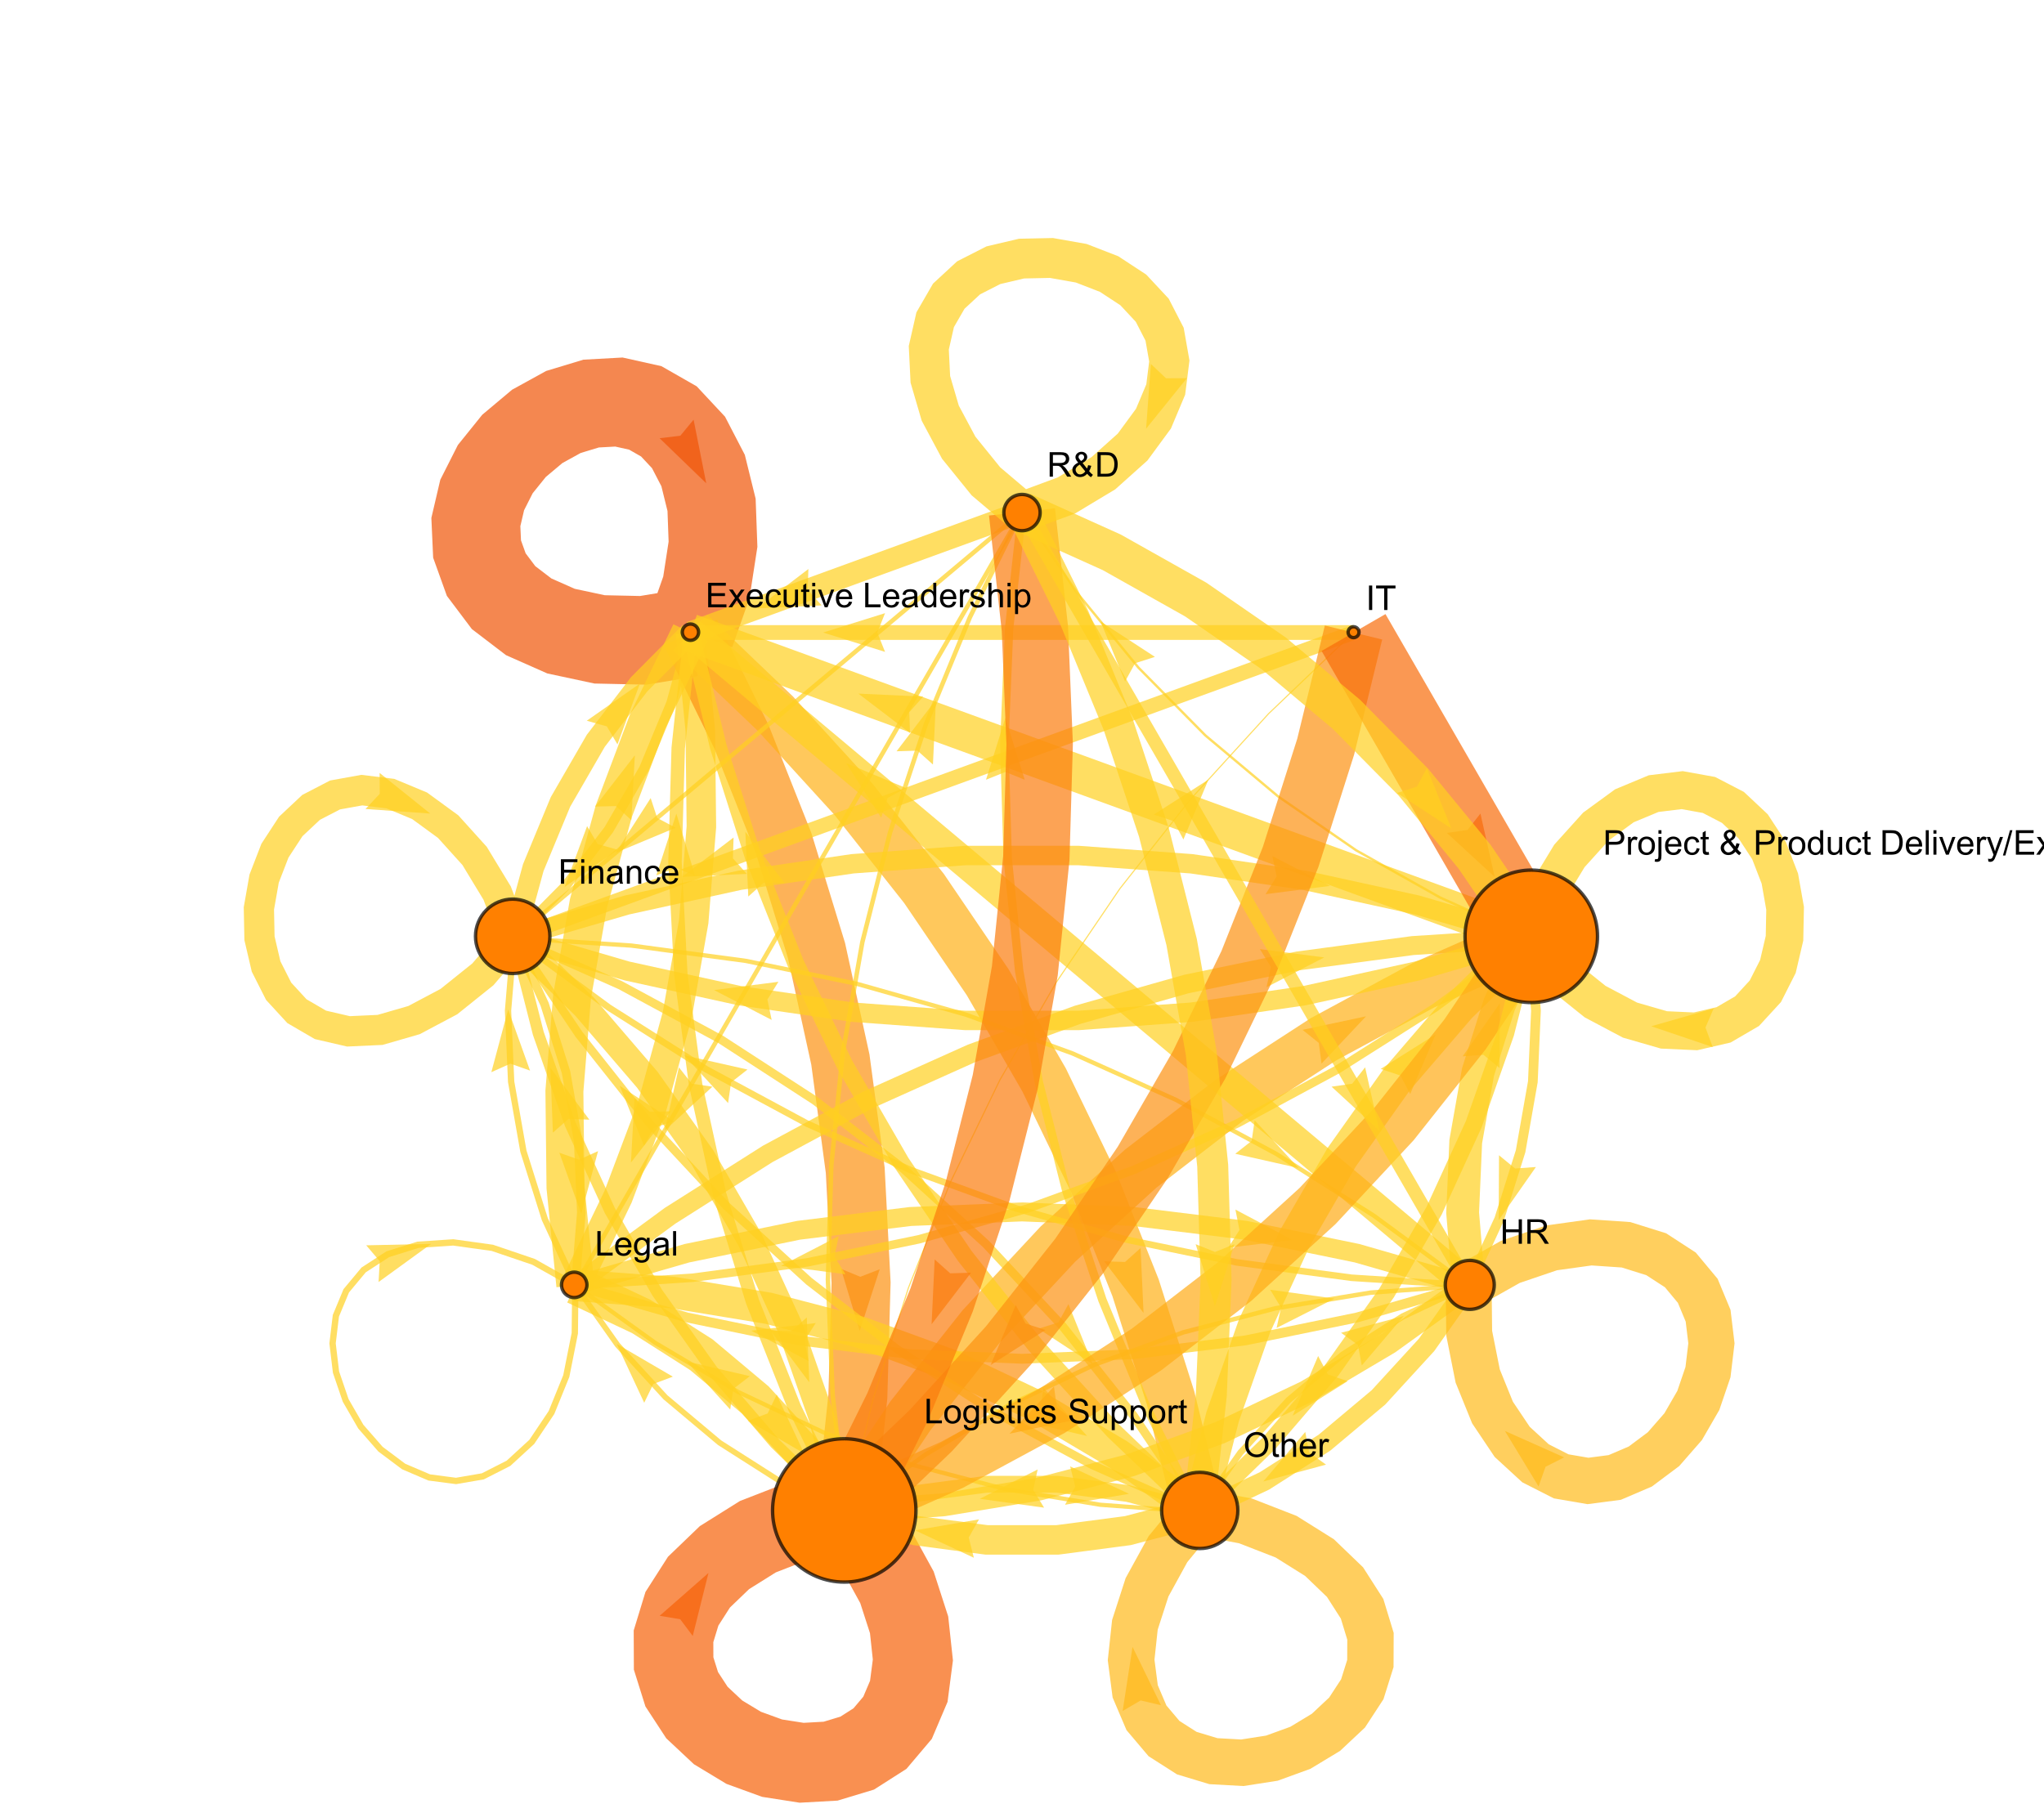 <?xml version="1.0" encoding="UTF-8"?>
<svg xmlns="http://www.w3.org/2000/svg" xmlns:xlink="http://www.w3.org/1999/xlink" width="598pt" height="528pt" viewBox="0 0 598 528" version="1.1">
<defs>
<g>
<symbol overflow="visible" id="glyph0-0">
<path style="stroke:none;" d="M 1.25 0 L 1.25 -6.25 L 6.25 -6.25 L 6.25 0 Z M 1.406 -0.156 L 6.094 -0.156 L 6.094 -6.094 L 1.406 -6.094 Z M 1.406 -0.156 "/>
</symbol>
<symbol overflow="visible" id="glyph0-1">
<path style="stroke:none;" d="M 0.789 0 L 0.789 -7.156 L 5.969 -7.156 L 5.969 -6.312 L 1.738 -6.312 L 1.738 -4.121 L 5.699 -4.121 L 5.699 -3.281 L 1.738 -3.281 L 1.738 -0.844 L 6.133 -0.844 L 6.133 0 Z M 0.789 0 "/>
</symbol>
<symbol overflow="visible" id="glyph0-2">
<path style="stroke:none;" d="M 0.074 0 L 1.969 -2.695 L 0.215 -5.188 L 1.312 -5.188 L 2.109 -3.969 C 2.258 -3.734 2.375 -3.543 2.469 -3.391 C 2.609 -3.602 2.742 -3.793 2.867 -3.961 L 3.742 -5.188 L 4.789 -5.188 L 3 -2.742 L 4.926 0 L 3.848 0 L 2.781 -1.609 L 2.5 -2.047 L 1.137 0 Z M 0.074 0 "/>
</symbol>
<symbol overflow="visible" id="glyph0-3">
<path style="stroke:none;" d="M 4.211 -1.672 L 5.117 -1.559 C 4.969 -1.027 4.703 -0.613 4.32 -0.32 C 3.93 -0.027 3.438 0.117 2.836 0.117 C 2.078 0.117 1.477 -0.113 1.031 -0.582 C 0.586 -1.047 0.363 -1.703 0.367 -2.547 C 0.363 -3.418 0.586 -4.098 1.039 -4.582 C 1.484 -5.062 2.07 -5.301 2.789 -5.305 C 3.48 -5.301 4.047 -5.066 4.488 -4.594 C 4.926 -4.121 5.145 -3.457 5.148 -2.602 C 5.145 -2.547 5.141 -2.469 5.141 -2.367 L 1.273 -2.367 C 1.305 -1.797 1.469 -1.359 1.758 -1.059 C 2.047 -0.754 2.406 -0.602 2.844 -0.605 C 3.16 -0.602 3.434 -0.688 3.664 -0.859 C 3.891 -1.027 4.074 -1.297 4.211 -1.672 Z M 1.324 -3.09 L 4.219 -3.09 C 4.18 -3.523 4.066 -3.852 3.887 -4.07 C 3.605 -4.406 3.242 -4.574 2.797 -4.578 C 2.391 -4.574 2.051 -4.441 1.777 -4.172 C 1.5 -3.902 1.352 -3.539 1.324 -3.09 Z M 1.324 -3.09 "/>
</symbol>
<symbol overflow="visible" id="glyph0-4">
<path style="stroke:none;" d="M 4.043 -1.898 L 4.906 -1.789 C 4.809 -1.188 4.566 -0.723 4.18 -0.387 C 3.789 -0.051 3.312 0.117 2.75 0.117 C 2.035 0.117 1.465 -0.113 1.035 -0.578 C 0.602 -1.039 0.387 -1.703 0.391 -2.574 C 0.387 -3.129 0.48 -3.621 0.668 -4.043 C 0.852 -4.461 1.133 -4.773 1.516 -4.988 C 1.895 -5.195 2.309 -5.301 2.754 -5.305 C 3.316 -5.301 3.773 -5.16 4.133 -4.875 C 4.488 -4.59 4.719 -4.184 4.824 -3.664 L 3.969 -3.531 C 3.883 -3.879 3.738 -4.141 3.535 -4.316 C 3.324 -4.488 3.078 -4.574 2.789 -4.578 C 2.344 -4.574 1.98 -4.418 1.707 -4.102 C 1.426 -3.785 1.289 -3.281 1.293 -2.598 C 1.289 -1.898 1.422 -1.395 1.691 -1.078 C 1.957 -0.762 2.305 -0.602 2.738 -0.605 C 3.082 -0.602 3.371 -0.707 3.602 -0.922 C 3.832 -1.133 3.98 -1.461 4.043 -1.898 Z M 4.043 -1.898 "/>
</symbol>
<symbol overflow="visible" id="glyph0-5">
<path style="stroke:none;" d="M 4.059 0 L 4.059 -0.762 C 3.652 -0.176 3.105 0.117 2.414 0.117 C 2.105 0.117 1.816 0.059 1.555 -0.059 C 1.285 -0.176 1.09 -0.32 0.965 -0.5 C 0.836 -0.672 0.746 -0.891 0.695 -1.152 C 0.656 -1.32 0.637 -1.594 0.641 -1.973 L 0.641 -5.188 L 1.52 -5.188 L 1.52 -2.309 C 1.516 -1.848 1.535 -1.539 1.57 -1.383 C 1.625 -1.148 1.742 -0.965 1.922 -0.836 C 2.102 -0.703 2.32 -0.637 2.586 -0.641 C 2.848 -0.637 3.098 -0.707 3.328 -0.844 C 3.559 -0.977 3.723 -1.16 3.82 -1.395 C 3.914 -1.625 3.961 -1.961 3.965 -2.406 L 3.965 -5.188 L 4.844 -5.188 L 4.844 0 Z M 4.059 0 "/>
</symbol>
<symbol overflow="visible" id="glyph0-6">
<path style="stroke:none;" d="M 2.578 -0.785 L 2.703 -0.008 C 2.453 0.047 2.234 0.07 2.039 0.07 C 1.719 0.07 1.469 0.02 1.297 -0.082 C 1.117 -0.184 0.996 -0.316 0.926 -0.48 C 0.855 -0.645 0.82 -0.988 0.82 -1.52 L 0.82 -4.5 L 0.176 -4.5 L 0.176 -5.188 L 0.82 -5.188 L 0.82 -6.469 L 1.695 -6.996 L 1.695 -5.188 L 2.578 -5.188 L 2.578 -4.5 L 1.695 -4.5 L 1.695 -1.469 C 1.691 -1.215 1.707 -1.055 1.742 -0.984 C 1.77 -0.914 1.82 -0.855 1.891 -0.812 C 1.957 -0.77 2.059 -0.75 2.191 -0.75 C 2.289 -0.75 2.418 -0.762 2.578 -0.785 Z M 2.578 -0.785 "/>
</symbol>
<symbol overflow="visible" id="glyph0-7">
<path style="stroke:none;" d="M 0.664 -6.148 L 0.664 -7.156 L 1.543 -7.156 L 1.543 -6.148 Z M 0.664 0 L 0.664 -5.188 L 1.543 -5.188 L 1.543 0 Z M 0.664 0 "/>
</symbol>
<symbol overflow="visible" id="glyph0-8">
<path style="stroke:none;" d="M 2.102 0 L 0.125 -5.188 L 1.055 -5.188 L 2.168 -2.078 C 2.285 -1.742 2.395 -1.395 2.5 -1.035 C 2.574 -1.305 2.684 -1.633 2.828 -2.023 L 3.98 -5.188 L 4.883 -5.188 L 2.922 0 Z M 2.102 0 "/>
</symbol>
<symbol overflow="visible" id="glyph0-9">
<path style="stroke:none;" d="M 0.734 0 L 0.734 -7.156 L 1.68 -7.156 L 1.68 -0.844 L 5.203 -0.844 L 5.203 0 Z M 0.734 0 "/>
</symbol>
<symbol overflow="visible" id="glyph0-10">
<path style="stroke:none;" d="M 4.043 -0.641 C 3.715 -0.359 3.398 -0.164 3.102 -0.055 C 2.797 0.062 2.477 0.117 2.133 0.117 C 1.562 0.117 1.125 -0.02 0.82 -0.301 C 0.512 -0.574 0.355 -0.93 0.359 -1.367 C 0.355 -1.617 0.414 -1.852 0.531 -2.062 C 0.645 -2.273 0.797 -2.441 0.988 -2.566 C 1.172 -2.691 1.383 -2.785 1.621 -2.855 C 1.789 -2.898 2.051 -2.945 2.402 -2.988 C 3.113 -3.074 3.633 -3.172 3.969 -3.289 C 3.969 -3.406 3.973 -3.484 3.977 -3.52 C 3.973 -3.875 3.891 -4.129 3.727 -4.277 C 3.5 -4.473 3.164 -4.57 2.727 -4.574 C 2.309 -4.57 2.004 -4.496 1.809 -4.355 C 1.609 -4.207 1.465 -3.953 1.371 -3.59 L 0.512 -3.707 C 0.586 -4.07 0.715 -4.367 0.898 -4.598 C 1.074 -4.82 1.336 -4.996 1.676 -5.121 C 2.012 -5.242 2.402 -5.301 2.852 -5.305 C 3.293 -5.301 3.652 -5.25 3.93 -5.148 C 4.203 -5.043 4.406 -4.91 4.539 -4.754 C 4.668 -4.59 4.758 -4.391 4.812 -4.156 C 4.84 -4 4.855 -3.73 4.859 -3.344 L 4.859 -2.172 C 4.855 -1.352 4.875 -0.836 4.914 -0.621 C 4.949 -0.402 5.023 -0.195 5.137 0 L 4.219 0 C 4.125 -0.18 4.066 -0.391 4.043 -0.641 Z M 3.969 -2.602 C 3.648 -2.469 3.172 -2.355 2.535 -2.27 C 2.172 -2.215 1.914 -2.156 1.766 -2.094 C 1.613 -2.023 1.5 -1.93 1.418 -1.809 C 1.336 -1.68 1.293 -1.539 1.297 -1.391 C 1.293 -1.152 1.383 -0.957 1.562 -0.805 C 1.738 -0.645 2 -0.566 2.344 -0.57 C 2.68 -0.566 2.98 -0.641 3.246 -0.793 C 3.508 -0.938 3.699 -1.141 3.828 -1.402 C 3.918 -1.598 3.965 -1.891 3.969 -2.281 Z M 3.969 -2.602 "/>
</symbol>
<symbol overflow="visible" id="glyph0-11">
<path style="stroke:none;" d="M 4.023 0 L 4.023 -0.656 C 3.691 -0.141 3.207 0.117 2.574 0.117 C 2.156 0.117 1.777 0.004 1.434 -0.223 C 1.086 -0.449 0.816 -0.766 0.629 -1.18 C 0.434 -1.586 0.34 -2.055 0.344 -2.586 C 0.34 -3.102 0.426 -3.574 0.602 -3.996 C 0.77 -4.418 1.027 -4.738 1.375 -4.965 C 1.719 -5.188 2.105 -5.301 2.535 -5.305 C 2.844 -5.301 3.121 -5.234 3.367 -5.105 C 3.609 -4.969 3.809 -4.797 3.965 -4.59 L 3.965 -7.156 L 4.84 -7.156 L 4.84 0 Z M 1.246 -2.586 C 1.242 -1.922 1.383 -1.426 1.664 -1.098 C 1.945 -0.766 2.273 -0.602 2.656 -0.605 C 3.039 -0.602 3.367 -0.758 3.637 -1.074 C 3.902 -1.387 4.035 -1.867 4.039 -2.516 C 4.035 -3.219 3.898 -3.738 3.629 -4.074 C 3.352 -4.402 3.016 -4.57 2.617 -4.574 C 2.223 -4.57 1.895 -4.41 1.637 -4.094 C 1.371 -3.773 1.242 -3.27 1.246 -2.586 Z M 1.246 -2.586 "/>
</symbol>
<symbol overflow="visible" id="glyph0-12">
<path style="stroke:none;" d="M 0.648 0 L 0.648 -5.188 L 1.441 -5.188 L 1.441 -4.398 C 1.641 -4.766 1.824 -5.008 2 -5.129 C 2.168 -5.242 2.355 -5.301 2.562 -5.305 C 2.855 -5.301 3.16 -5.207 3.469 -5.02 L 3.164 -4.203 C 2.949 -4.328 2.734 -4.395 2.52 -4.395 C 2.324 -4.395 2.148 -4.336 2 -4.219 C 1.844 -4.102 1.738 -3.941 1.676 -3.742 C 1.574 -3.426 1.523 -3.082 1.527 -2.715 L 1.527 0 Z M 0.648 0 "/>
</symbol>
<symbol overflow="visible" id="glyph0-13">
<path style="stroke:none;" d="M 0.309 -1.547 L 1.176 -1.684 C 1.223 -1.332 1.359 -1.066 1.582 -0.883 C 1.805 -0.695 2.117 -0.602 2.52 -0.605 C 2.922 -0.602 3.219 -0.684 3.418 -0.852 C 3.609 -1.012 3.707 -1.207 3.711 -1.43 C 3.707 -1.625 3.621 -1.781 3.453 -1.898 C 3.328 -1.977 3.031 -2.074 2.555 -2.195 C 1.906 -2.355 1.457 -2.496 1.211 -2.617 C 0.961 -2.734 0.773 -2.898 0.645 -3.113 C 0.516 -3.32 0.449 -3.555 0.453 -3.809 C 0.449 -4.039 0.504 -4.25 0.613 -4.449 C 0.719 -4.645 0.863 -4.809 1.047 -4.941 C 1.18 -5.039 1.363 -5.125 1.602 -5.199 C 1.836 -5.266 2.09 -5.301 2.363 -5.305 C 2.766 -5.301 3.125 -5.242 3.434 -5.129 C 3.742 -5.008 3.969 -4.852 4.117 -4.652 C 4.262 -4.449 4.363 -4.18 4.418 -3.848 L 3.559 -3.73 C 3.516 -3.996 3.402 -4.203 3.219 -4.355 C 3.027 -4.5 2.766 -4.574 2.426 -4.578 C 2.02 -4.574 1.73 -4.508 1.562 -4.379 C 1.387 -4.242 1.301 -4.086 1.305 -3.91 C 1.301 -3.793 1.336 -3.691 1.41 -3.602 C 1.48 -3.504 1.594 -3.426 1.75 -3.367 C 1.832 -3.332 2.09 -3.258 2.523 -3.145 C 3.145 -2.977 3.578 -2.84 3.824 -2.734 C 4.07 -2.629 4.262 -2.477 4.402 -2.273 C 4.539 -2.07 4.609 -1.82 4.613 -1.523 C 4.609 -1.23 4.523 -0.953 4.355 -0.695 C 4.184 -0.434 3.938 -0.234 3.617 -0.094 C 3.289 0.047 2.926 0.117 2.523 0.117 C 1.848 0.117 1.336 -0.02 0.984 -0.301 C 0.629 -0.578 0.402 -0.996 0.309 -1.547 Z M 0.309 -1.547 "/>
</symbol>
<symbol overflow="visible" id="glyph0-14">
<path style="stroke:none;" d="M 0.66 0 L 0.66 -7.156 L 1.539 -7.156 L 1.539 -4.59 C 1.945 -5.062 2.461 -5.301 3.09 -5.305 C 3.473 -5.301 3.809 -5.227 4.09 -5.074 C 4.371 -4.922 4.574 -4.711 4.699 -4.445 C 4.82 -4.176 4.879 -3.789 4.883 -3.285 L 4.883 0 L 4.004 0 L 4.004 -3.285 C 4 -3.723 3.906 -4.043 3.719 -4.246 C 3.527 -4.445 3.258 -4.547 2.91 -4.547 C 2.648 -4.547 2.402 -4.477 2.176 -4.344 C 1.941 -4.203 1.777 -4.02 1.684 -3.793 C 1.582 -3.559 1.535 -3.242 1.539 -2.836 L 1.539 0 Z M 0.66 0 "/>
</symbol>
<symbol overflow="visible" id="glyph0-15">
<path style="stroke:none;" d="M 0.66 1.988 L 0.66 -5.188 L 1.461 -5.188 L 1.461 -4.512 C 1.645 -4.773 1.859 -4.969 2.098 -5.105 C 2.336 -5.234 2.625 -5.301 2.965 -5.305 C 3.406 -5.301 3.797 -5.188 4.137 -4.961 C 4.473 -4.73 4.727 -4.41 4.902 -3.996 C 5.07 -3.582 5.156 -3.125 5.16 -2.633 C 5.156 -2.098 5.062 -1.621 4.875 -1.199 C 4.684 -0.773 4.406 -0.449 4.043 -0.223 C 3.68 0.004 3.297 0.117 2.898 0.117 C 2.605 0.117 2.344 0.059 2.109 -0.066 C 1.875 -0.188 1.684 -0.348 1.539 -0.539 L 1.539 1.988 Z M 1.453 -2.562 C 1.453 -1.891 1.586 -1.398 1.859 -1.082 C 2.125 -0.762 2.453 -0.602 2.844 -0.605 C 3.23 -0.602 3.566 -0.77 3.844 -1.102 C 4.121 -1.43 4.258 -1.941 4.262 -2.637 C 4.258 -3.297 4.121 -3.789 3.852 -4.121 C 3.578 -4.445 3.258 -4.609 2.883 -4.613 C 2.508 -4.609 2.176 -4.434 1.887 -4.086 C 1.598 -3.734 1.453 -3.227 1.453 -2.562 Z M 1.453 -2.562 "/>
</symbol>
<symbol overflow="visible" id="glyph0-16">
<path style="stroke:none;" d="M 0.82 0 L 0.82 -7.156 L 5.648 -7.156 L 5.648 -6.312 L 1.766 -6.312 L 1.766 -4.098 L 5.125 -4.098 L 5.125 -3.25 L 1.766 -3.25 L 1.766 0 Z M 0.82 0 "/>
</symbol>
<symbol overflow="visible" id="glyph0-17">
<path style="stroke:none;" d="M 0.66 0 L 0.66 -5.188 L 1.449 -5.188 L 1.449 -4.449 C 1.828 -5.016 2.379 -5.301 3.102 -5.305 C 3.41 -5.301 3.699 -5.246 3.961 -5.133 C 4.223 -5.02 4.418 -4.871 4.551 -4.691 C 4.68 -4.508 4.77 -4.293 4.824 -4.043 C 4.855 -3.879 4.875 -3.594 4.875 -3.188 L 4.875 0 L 3.992 0 L 3.992 -3.156 C 3.988 -3.512 3.957 -3.777 3.891 -3.957 C 3.82 -4.129 3.699 -4.27 3.527 -4.379 C 3.352 -4.48 3.145 -4.535 2.914 -4.539 C 2.535 -4.535 2.215 -4.418 1.945 -4.184 C 1.672 -3.945 1.535 -3.492 1.539 -2.832 L 1.539 0 Z M 0.66 0 "/>
</symbol>
<symbol overflow="visible" id="glyph0-18">
<path style="stroke:none;" d="M 0.5 0.43 L 1.352 0.555 C 1.387 0.816 1.484 1.008 1.648 1.133 C 1.863 1.289 2.164 1.371 2.543 1.375 C 2.949 1.371 3.262 1.289 3.488 1.133 C 3.707 0.969 3.859 0.742 3.938 0.449 C 3.98 0.266 4 -0.109 4 -0.68 C 3.613 -0.227 3.133 0 2.562 0 C 1.844 0 1.293 -0.254 0.906 -0.77 C 0.512 -1.281 0.316 -1.898 0.32 -2.621 C 0.316 -3.113 0.406 -3.57 0.59 -3.988 C 0.766 -4.406 1.023 -4.73 1.367 -4.961 C 1.703 -5.188 2.105 -5.301 2.57 -5.305 C 3.176 -5.301 3.68 -5.055 4.082 -4.562 L 4.082 -5.188 L 4.891 -5.188 L 4.891 -0.703 C 4.887 0.102 4.805 0.672 4.645 1.012 C 4.477 1.348 4.215 1.613 3.863 1.812 C 3.504 2.004 3.066 2.102 2.547 2.105 C 1.926 2.102 1.426 1.965 1.047 1.688 C 0.664 1.406 0.48 0.984 0.5 0.43 Z M 1.227 -2.688 C 1.223 -2.004 1.359 -1.508 1.629 -1.195 C 1.898 -0.883 2.238 -0.727 2.648 -0.727 C 3.047 -0.727 3.383 -0.879 3.66 -1.191 C 3.93 -1.5 4.066 -1.988 4.07 -2.656 C 4.066 -3.289 3.926 -3.77 3.648 -4.09 C 3.363 -4.41 3.023 -4.57 2.633 -4.574 C 2.238 -4.57 1.906 -4.41 1.637 -4.098 C 1.359 -3.777 1.223 -3.309 1.227 -2.688 Z M 1.227 -2.688 "/>
</symbol>
<symbol overflow="visible" id="glyph0-19">
<path style="stroke:none;" d="M 0.641 0 L 0.641 -7.156 L 1.52 -7.156 L 1.52 0 Z M 0.641 0 "/>
</symbol>
<symbol overflow="visible" id="glyph0-20">
<path style="stroke:none;" d="M 0.332 -2.594 C 0.328 -3.551 0.594 -4.262 1.133 -4.727 C 1.574 -5.109 2.121 -5.301 2.766 -5.305 C 3.477 -5.301 4.059 -5.066 4.512 -4.602 C 4.965 -4.133 5.191 -3.488 5.191 -2.664 C 5.191 -1.996 5.09 -1.473 4.891 -1.09 C 4.688 -0.707 4.395 -0.41 4.016 -0.199 C 3.629 0.012 3.215 0.117 2.766 0.117 C 2.039 0.117 1.449 -0.113 1.004 -0.582 C 0.551 -1.043 0.328 -1.715 0.332 -2.594 Z M 1.234 -2.594 C 1.23 -1.926 1.375 -1.43 1.668 -1.102 C 1.957 -0.77 2.324 -0.602 2.766 -0.605 C 3.199 -0.602 3.559 -0.77 3.852 -1.102 C 4.141 -1.434 4.289 -1.938 4.289 -2.621 C 4.289 -3.262 4.141 -3.75 3.852 -4.078 C 3.555 -4.406 3.195 -4.57 2.766 -4.574 C 2.324 -4.57 1.957 -4.406 1.668 -4.082 C 1.375 -3.75 1.23 -3.254 1.234 -2.594 Z M 1.234 -2.594 "/>
</symbol>
<symbol overflow="visible" id="glyph0-21">
<path style="stroke:none;" d="M 0.449 -2.301 L 1.344 -2.379 C 1.383 -2.02 1.48 -1.723 1.637 -1.496 C 1.789 -1.262 2.031 -1.078 2.359 -0.938 C 2.684 -0.797 3.051 -0.727 3.457 -0.727 C 3.816 -0.727 4.133 -0.777 4.414 -0.887 C 4.688 -0.992 4.895 -1.141 5.031 -1.328 C 5.164 -1.512 5.23 -1.719 5.234 -1.945 C 5.23 -2.168 5.168 -2.363 5.039 -2.531 C 4.906 -2.695 4.691 -2.836 4.395 -2.953 C 4.199 -3.027 3.773 -3.141 3.117 -3.301 C 2.461 -3.457 2 -3.609 1.738 -3.75 C 1.395 -3.93 1.141 -4.148 0.973 -4.414 C 0.805 -4.676 0.719 -4.977 0.723 -5.309 C 0.719 -5.668 0.82 -6.004 1.027 -6.32 C 1.23 -6.633 1.531 -6.871 1.926 -7.035 C 2.32 -7.195 2.758 -7.277 3.242 -7.281 C 3.77 -7.277 4.238 -7.191 4.645 -7.023 C 5.047 -6.848 5.359 -6.598 5.578 -6.27 C 5.797 -5.938 5.914 -5.559 5.934 -5.141 L 5.023 -5.074 C 4.973 -5.523 4.809 -5.863 4.527 -6.098 C 4.242 -6.328 3.828 -6.445 3.281 -6.445 C 2.707 -6.445 2.289 -6.34 2.027 -6.129 C 1.766 -5.918 1.633 -5.664 1.637 -5.371 C 1.633 -5.109 1.727 -4.898 1.914 -4.734 C 2.094 -4.57 2.57 -4.398 3.34 -4.227 C 4.109 -4.047 4.637 -3.895 4.926 -3.77 C 5.34 -3.574 5.648 -3.332 5.848 -3.039 C 6.047 -2.742 6.145 -2.402 6.148 -2.023 C 6.145 -1.637 6.035 -1.277 5.82 -0.941 C 5.598 -0.602 5.285 -0.34 4.879 -0.156 C 4.469 0.027 4.008 0.117 3.5 0.121 C 2.852 0.117 2.309 0.027 1.871 -0.16 C 1.43 -0.348 1.086 -0.633 0.84 -1.012 C 0.59 -1.391 0.461 -1.82 0.449 -2.301 Z M 0.449 -2.301 "/>
</symbol>
<symbol overflow="visible" id="glyph0-22">
<path style="stroke:none;" d="M 0.484 -3.484 C 0.48 -4.672 0.801 -5.602 1.441 -6.277 C 2.078 -6.945 2.898 -7.281 3.91 -7.285 C 4.566 -7.281 5.164 -7.125 5.695 -6.809 C 6.227 -6.492 6.629 -6.051 6.91 -5.488 C 7.184 -4.922 7.324 -4.281 7.328 -3.57 C 7.324 -2.84 7.176 -2.191 6.887 -1.621 C 6.59 -1.047 6.176 -0.613 5.645 -0.32 C 5.105 -0.027 4.527 0.117 3.906 0.121 C 3.23 0.117 2.629 -0.043 2.098 -0.367 C 1.566 -0.691 1.164 -1.137 0.895 -1.699 C 0.617 -2.262 0.48 -2.855 0.484 -3.484 Z M 1.461 -3.473 C 1.457 -2.609 1.691 -1.93 2.156 -1.434 C 2.617 -0.934 3.199 -0.684 3.902 -0.688 C 4.613 -0.684 5.199 -0.934 5.66 -1.438 C 6.121 -1.938 6.352 -2.652 6.352 -3.574 C 6.352 -4.156 6.25 -4.664 6.055 -5.098 C 5.855 -5.531 5.57 -5.867 5.191 -6.109 C 4.812 -6.348 4.387 -6.469 3.914 -6.469 C 3.242 -6.469 2.664 -6.238 2.184 -5.777 C 1.699 -5.316 1.457 -4.547 1.461 -3.473 Z M 1.461 -3.473 "/>
</symbol>
<symbol overflow="visible" id="glyph0-23">
<path style="stroke:none;" d="M 0.801 0 L 0.801 -7.156 L 1.75 -7.156 L 1.75 -4.219 L 5.469 -4.219 L 5.469 -7.156 L 6.414 -7.156 L 6.414 0 L 5.469 0 L 5.469 -3.375 L 1.75 -3.375 L 1.75 0 Z M 0.801 0 "/>
</symbol>
<symbol overflow="visible" id="glyph0-24">
<path style="stroke:none;" d="M 0.785 0 L 0.785 -7.156 L 3.961 -7.156 C 4.598 -7.152 5.082 -7.09 5.414 -6.965 C 5.746 -6.836 6.012 -6.609 6.211 -6.285 C 6.406 -5.957 6.504 -5.598 6.508 -5.203 C 6.504 -4.695 6.34 -4.266 6.016 -3.922 C 5.684 -3.57 5.176 -3.352 4.492 -3.258 C 4.738 -3.137 4.93 -3.016 5.062 -2.898 C 5.336 -2.645 5.598 -2.328 5.852 -1.949 L 7.094 0 L 5.902 0 L 4.957 -1.488 C 4.676 -1.918 4.445 -2.246 4.27 -2.473 C 4.09 -2.699 3.93 -2.859 3.789 -2.953 C 3.645 -3.043 3.5 -3.105 3.359 -3.145 C 3.25 -3.164 3.074 -3.176 2.832 -3.18 L 1.734 -3.18 L 1.734 0 Z M 1.734 -4 L 3.77 -4 C 4.199 -3.996 4.539 -4.039 4.785 -4.133 C 5.027 -4.219 5.211 -4.363 5.34 -4.562 C 5.465 -4.758 5.531 -4.973 5.531 -5.203 C 5.531 -5.539 5.406 -5.816 5.164 -6.039 C 4.914 -6.254 4.527 -6.363 4 -6.367 L 1.734 -6.367 Z M 1.734 -4 "/>
</symbol>
<symbol overflow="visible" id="glyph0-25">
<path style="stroke:none;" d="M 0.773 0 L 0.773 -7.156 L 3.473 -7.156 C 3.945 -7.152 4.309 -7.133 4.562 -7.09 C 4.91 -7.027 5.203 -6.914 5.441 -6.754 C 5.68 -6.586 5.871 -6.355 6.016 -6.062 C 6.16 -5.766 6.234 -5.441 6.234 -5.086 C 6.234 -4.477 6.039 -3.961 5.652 -3.543 C 5.266 -3.117 4.566 -2.906 3.555 -2.91 L 1.719 -2.91 L 1.719 0 Z M 1.719 -3.754 L 3.57 -3.754 C 4.18 -3.75 4.613 -3.863 4.871 -4.094 C 5.125 -4.32 5.254 -4.641 5.258 -5.059 C 5.254 -5.355 5.18 -5.613 5.031 -5.828 C 4.879 -6.039 4.68 -6.18 4.434 -6.25 C 4.273 -6.289 3.98 -6.309 3.551 -6.312 L 1.719 -6.312 Z M 1.719 -3.754 "/>
</symbol>
<symbol overflow="visible" id="glyph0-26">
<path style="stroke:none;" d="M 0.656 -6.137 L 0.656 -7.156 L 1.531 -7.156 L 1.531 -6.137 Z M -0.461 2.012 L -0.293 1.266 C -0.117 1.309 0.02 1.328 0.121 1.332 C 0.297 1.328 0.43 1.27 0.523 1.152 C 0.609 1.031 0.656 0.734 0.656 0.266 L 0.656 -5.188 L 1.531 -5.188 L 1.531 0.281 C 1.527 0.922 1.445 1.367 1.285 1.617 C 1.07 1.941 0.719 2.102 0.23 2.105 C -0.008 2.102 -0.234 2.07 -0.461 2.012 Z M -0.461 2.012 "/>
</symbol>
<symbol overflow="visible" id="glyph0-27">
<path style="stroke:none;" d="M 4.75 -0.844 C 4.457 -0.52 4.141 -0.277 3.801 -0.117 C 3.457 0.039 3.09 0.117 2.695 0.121 C 1.961 0.117 1.379 -0.129 0.953 -0.621 C 0.602 -1.023 0.426 -1.473 0.43 -1.973 C 0.426 -2.414 0.57 -2.812 0.855 -3.172 C 1.141 -3.523 1.566 -3.836 2.133 -4.109 C 1.809 -4.477 1.594 -4.777 1.488 -5.012 C 1.379 -5.238 1.324 -5.465 1.328 -5.684 C 1.324 -6.113 1.492 -6.484 1.832 -6.805 C 2.168 -7.117 2.594 -7.277 3.105 -7.281 C 3.59 -7.277 3.988 -7.129 4.301 -6.832 C 4.613 -6.531 4.77 -6.168 4.77 -5.75 C 4.77 -5.066 4.316 -4.488 3.418 -4.008 L 4.703 -2.375 C 4.848 -2.656 4.961 -2.988 5.043 -3.367 L 5.957 -3.172 C 5.797 -2.543 5.586 -2.031 5.32 -1.633 C 5.648 -1.191 6.02 -0.824 6.441 -0.531 L 5.852 0.164 C 5.492 -0.062 5.125 -0.398 4.75 -0.844 Z M 2.965 -4.574 C 3.344 -4.797 3.59 -4.996 3.703 -5.168 C 3.812 -5.336 3.867 -5.52 3.871 -5.727 C 3.867 -5.969 3.789 -6.168 3.637 -6.324 C 3.48 -6.477 3.289 -6.555 3.062 -6.559 C 2.82 -6.555 2.621 -6.48 2.465 -6.328 C 2.305 -6.172 2.227 -5.984 2.23 -5.766 C 2.227 -5.656 2.254 -5.539 2.316 -5.418 C 2.371 -5.293 2.457 -5.164 2.574 -5.031 Z M 4.199 -1.539 L 2.586 -3.535 C 2.109 -3.246 1.789 -2.984 1.625 -2.746 C 1.453 -2.5 1.371 -2.262 1.375 -2.027 C 1.371 -1.738 1.488 -1.438 1.723 -1.125 C 1.953 -0.812 2.277 -0.656 2.703 -0.656 C 2.965 -0.656 3.238 -0.738 3.523 -0.902 C 3.801 -1.066 4.027 -1.277 4.199 -1.539 Z M 4.199 -1.539 "/>
</symbol>
<symbol overflow="visible" id="glyph0-28">
<path style="stroke:none;" d="M 0.773 0 L 0.773 -7.156 L 3.238 -7.156 C 3.789 -7.152 4.215 -7.121 4.512 -7.055 C 4.918 -6.961 5.266 -6.789 5.562 -6.543 C 5.938 -6.219 6.219 -5.809 6.406 -5.316 C 6.59 -4.816 6.684 -4.25 6.688 -3.617 C 6.684 -3.07 6.621 -2.59 6.496 -2.172 C 6.367 -1.75 6.203 -1.402 6.008 -1.129 C 5.805 -0.852 5.59 -0.637 5.355 -0.48 C 5.121 -0.32 4.836 -0.199 4.504 -0.121 C 4.168 -0.039 3.785 0 3.355 0 Z M 1.719 -0.844 L 3.246 -0.844 C 3.715 -0.844 4.082 -0.887 4.355 -0.977 C 4.621 -1.062 4.836 -1.188 5 -1.348 C 5.219 -1.57 5.395 -1.871 5.523 -2.25 C 5.645 -2.629 5.707 -3.09 5.711 -3.633 C 5.707 -4.383 5.586 -4.957 5.344 -5.359 C 5.098 -5.758 4.797 -6.027 4.449 -6.168 C 4.191 -6.262 3.785 -6.309 3.223 -6.312 L 1.719 -6.312 Z M 1.719 -0.844 "/>
</symbol>
<symbol overflow="visible" id="glyph0-29">
<path style="stroke:none;" d="M 0.621 1.996 L 0.523 1.172 C 0.711 1.223 0.879 1.246 1.023 1.25 C 1.219 1.246 1.375 1.215 1.496 1.152 C 1.609 1.086 1.707 0.996 1.781 0.879 C 1.836 0.789 1.926 0.57 2.051 0.227 C 2.066 0.176 2.09 0.102 2.129 0.008 L 0.16 -5.188 L 1.109 -5.188 L 2.188 -2.184 C 2.324 -1.797 2.449 -1.395 2.562 -0.98 C 2.66 -1.379 2.781 -1.773 2.926 -2.164 L 4.031 -5.188 L 4.914 -5.188 L 2.938 0.086 C 2.723 0.652 2.559 1.047 2.445 1.266 C 2.285 1.555 2.105 1.766 1.906 1.902 C 1.703 2.035 1.465 2.102 1.188 2.105 C 1.016 2.102 0.828 2.066 0.621 1.996 Z M 0.621 1.996 "/>
</symbol>
<symbol overflow="visible" id="glyph0-30">
<path style="stroke:none;" d="M 0.934 0 L 0.934 -7.156 L 1.879 -7.156 L 1.879 0 Z M 0.934 0 "/>
</symbol>
<symbol overflow="visible" id="glyph0-31">
<path style="stroke:none;" d="M 2.594 0 L 2.594 -6.312 L 0.234 -6.312 L 0.234 -7.156 L 5.906 -7.156 L 5.906 -6.312 L 3.539 -6.312 L 3.539 0 Z M 2.594 0 "/>
</symbol>
<symbol overflow="visible" id="glyph1-0">
<path style="stroke:none;" d="M 0.625 0 L 0.625 -8 L 4.375 -8 L 4.375 0 Z M 1.25 -0.625 L 3.75 -0.625 L 3.75 -7.375 L 1.25 -7.375 Z M 1.25 -0.625 "/>
</symbol>
<symbol overflow="visible" id="glyph1-1">
<path style="stroke:none;" d="M 2.777 -7.156 L 0.707 0.238 L 0 0.238 L 2.07 -7.156 Z M 2.777 -7.156 "/>
</symbol>
</g>
</defs>
<g id="surface28">
<path style="fill:none;stroke-width:25.9;stroke-linecap:butt;stroke-linejoin:miter;stroke:rgb(94.307%,32.993%,2.713%);stroke-opacity:0.7;stroke-miterlimit:3.25;" d="M 202.008 185.098 L 188.18 187.383 L 175.426 187.105 L 164.141 184.691 L 154.684 180.504 L 147.328 174.883 L 142.266 168.156 L 139.574 160.668 L 139.219 152.773 L 141.07 144.852 L 144.898 137.285 L 150.387 130.473 L 157.172 124.777 L 164.84 120.555 L 172.953 118.098 L 181.074 117.652 L 188.789 119.371 L 195.695 123.32 L 201.441 129.477 L 205.703 137.695 L 208.18 147.738 L 208.598 159.27 L 206.656 171.879 L 202.008 185.098 "/>
<path style=" stroke:none;fill-rule:evenodd;fill:rgb(94.307%,32.993%,2.713%);fill-opacity:0.7;" d="M 192.973 128.238 L 199.031 127.516 L 202.918 122.812 L 206.625 141.441 Z M 192.973 128.238 "/>
<path style="fill:none;stroke-width:2.878;stroke-linecap:butt;stroke-linejoin:miter;stroke:rgb(99.998%,82.011%,12.695%);stroke-opacity:0.7;stroke-miterlimit:3.25;" d="M 202.008 185.098 L 196.391 205.691 L 188.418 224.926 L 178.098 242.805 L 165.422 259.324 L 150.398 274.488 "/>
<path style=" stroke:none;fill-rule:evenodd;fill:rgb(99.998%,82.011%,12.695%);fill-opacity:0.7;" d="M 171.762 241.758 L 174.863 247.012 L 180.734 248.676 L 165.176 259.574 Z M 171.762 241.758 "/>
<path style="fill:none;stroke-width:8.633;stroke-linecap:butt;stroke-linejoin:miter;stroke:rgb(99.998%,82.011%,12.695%);stroke-opacity:0.7;stroke-miterlimit:3.25;" d="M 202.008 185.098 L 204.887 213.746 L 205.203 241.941 L 202.957 269.684 L 198.145 296.977 L 190.77 323.816 L 180.828 350.203 L 168.32 376.137 "/>
<path style=" stroke:none;fill-rule:evenodd;fill:rgb(99.998%,82.011%,12.695%);fill-opacity:0.7;" d="M 185.625 321.242 L 190.141 325.348 L 196.238 325.203 L 184.594 340.207 Z M 185.625 321.242 "/>
<path style="fill:none;stroke-width:17.267;stroke-linecap:butt;stroke-linejoin:miter;stroke:rgb(99.179%,57.306%,6.711%);stroke-opacity:0.7;stroke-miterlimit:3.25;" d="M 202.008 185.098 L 216.938 215.641 L 229.227 246.645 L 238.867 278.121 L 245.863 310.059 L 250.211 342.465 L 251.918 375.34 L 250.977 408.68 L 247.391 442.484 "/>
<path style=" stroke:none;fill-rule:evenodd;fill:rgb(99.179%,57.306%,6.711%);fill-opacity:0.7;" d="M 246.047 371.309 L 251.688 373.633 L 257.375 371.43 L 251.516 389.496 Z M 246.047 371.309 "/>
<path style="fill:none;stroke-width:14.389;stroke-linecap:butt;stroke-linejoin:miter;stroke:rgb(99.998%,69.415%,9.293%);stroke-opacity:0.7;stroke-miterlimit:3.25;" d="M 202.008 185.098 L 226.879 208.871 L 249.66 233.848 L 270.352 260.031 L 288.953 287.426 L 305.465 316.023 L 319.887 345.828 L 332.219 376.84 L 342.457 409.059 L 350.609 442.484 "/>
<path style=" stroke:none;fill-rule:evenodd;fill:rgb(99.998%,69.415%,9.293%);fill-opacity:0.7;" d="M 323.043 369.098 L 329.145 369.297 L 333.695 365.23 L 334.559 384.207 Z M 323.043 369.098 "/>
<path style="fill:none;stroke-width:6.317;stroke-linecap:butt;stroke-linejoin:miter;stroke:rgb(99.998%,82.011%,12.695%);stroke-opacity:0.7;stroke-miterlimit:3.25;" d="M 150.398 274.488 L 156.016 253.895 L 163.984 234.656 L 174.309 216.781 L 186.98 200.262 L 202.008 185.098 "/>
<path style=" stroke:none;fill-rule:evenodd;fill:rgb(99.998%,82.011%,12.695%);fill-opacity:0.7;" d="M 180.645 217.828 L 177.543 212.574 L 171.672 210.91 L 187.227 200.012 Z M 180.645 217.828 "/>
<path style="fill:none;stroke-width:8.844;stroke-linecap:butt;stroke-linejoin:miter;stroke:rgb(99.998%,82.011%,12.695%);stroke-opacity:0.7;stroke-miterlimit:3.25;" d="M 150.398 274.488 L 141.273 285.125 L 131.324 293.109 L 121.129 298.516 L 111.191 301.387 L 101.945 301.809 L 93.742 299.91 L 86.867 295.902 L 81.52 290.082 L 77.848 282.824 L 75.918 274.57 L 75.742 265.82 L 77.281 257.098 L 80.438 248.934 L 85.074 241.84 L 91.008 236.273 L 98.023 232.633 L 105.855 231.219 L 114.211 232.242 L 122.758 235.801 L 131.113 241.898 L 138.844 250.465 L 145.461 261.371 L 150.398 274.488 "/>
<path style=" stroke:none;fill-rule:evenodd;fill:rgb(99.998%,82.011%,12.695%);fill-opacity:0.7;" d="M 106.93 236.738 L 111.105 232.289 L 111.062 226.188 L 125.875 238.078 Z M 106.93 236.738 "/>
<path style="fill:none;stroke-width:2.527;stroke-linecap:butt;stroke-linejoin:miter;stroke:rgb(99.998%,82.011%,12.695%);stroke-opacity:0.7;stroke-miterlimit:3.25;" d="M 150.398 274.488 L 159.332 293.875 L 165.59 313.734 L 169.176 334.062 L 170.086 354.863 L 168.32 376.137 "/>
<path style=" stroke:none;fill-rule:evenodd;fill:rgb(99.998%,82.011%,12.695%);fill-opacity:0.7;" d="M 163.648 337.332 L 169.402 339.363 L 174.969 336.863 L 170.059 355.215 Z M 163.648 337.332 "/>
<path style="fill:none;stroke-width:7.58;stroke-linecap:butt;stroke-linejoin:miter;stroke:rgb(99.998%,82.011%,12.695%);stroke-opacity:0.7;stroke-miterlimit:3.25;" d="M 150.398 274.488 L 171.02 294.582 L 189.387 315.977 L 205.496 338.676 L 219.352 362.672 L 230.953 387.977 L 240.301 414.578 L 247.391 442.484 "/>
<path style=" stroke:none;fill-rule:evenodd;fill:rgb(99.998%,82.011%,12.695%);fill-opacity:0.7;" d="M 225.359 389.312 L 231.457 389.551 L 236.039 385.523 L 236.762 404.504 Z M 225.359 389.312 "/>
<path style="fill:none;stroke-width:2.527;stroke-linecap:butt;stroke-linejoin:miter;stroke:rgb(99.998%,82.011%,12.695%);stroke-opacity:0.7;stroke-miterlimit:3.25;" d="M 150.398 274.488 L 181.469 288.285 L 210.809 304.141 L 238.426 322.055 L 264.316 342.023 L 288.48 364.055 L 310.914 388.141 L 331.625 414.281 L 350.609 442.484 "/>
<path style=" stroke:none;fill-rule:evenodd;fill:rgb(99.998%,82.011%,12.695%);fill-opacity:0.7;" d="M 303.828 388.824 L 309.645 386.98 L 312.582 381.633 L 319.711 399.242 Z M 303.828 388.824 "/>
<path style="fill:none;stroke-width:1.263;stroke-linecap:butt;stroke-linejoin:miter;stroke:rgb(99.998%,82.011%,12.695%);stroke-opacity:0.7;stroke-miterlimit:3.25;" d="M 150.398 274.488 L 184.73 276.711 L 218.238 281.199 L 250.922 287.961 L 282.777 296.984 L 313.809 308.281 L 344.016 321.844 L 373.395 337.672 L 401.949 355.77 L 429.68 376.137 "/>
<path style=" stroke:none;fill-rule:evenodd;fill:rgb(99.998%,82.011%,12.695%);fill-opacity:0.7;" d="M 361.391 337.637 L 366.191 333.867 L 367.062 327.828 L 379.922 341.812 Z M 361.391 337.637 "/>
<path style="fill:none;stroke-width:5.685;stroke-linecap:butt;stroke-linejoin:miter;stroke:rgb(99.998%,82.011%,12.695%);stroke-opacity:0.7;stroke-miterlimit:3.25;" d="M 150.398 274.488 L 183.422 264.832 L 216.441 257.594 L 249.465 252.766 L 282.488 250.352 L 315.512 250.352 L 348.535 252.766 L 381.559 257.594 L 414.578 264.832 L 447.602 274.488 "/>
<path style=" stroke:none;fill-rule:evenodd;fill:rgb(99.998%,82.011%,12.695%);fill-opacity:0.7;" d="M 370.266 261.668 L 373.484 256.48 L 372.242 250.508 L 389.105 259.25 Z M 370.266 261.668 "/>
<path style="fill:none;stroke-width:11.1;stroke-linecap:butt;stroke-linejoin:miter;stroke:rgb(99.998%,82.011%,12.695%);stroke-opacity:0.7;stroke-miterlimit:3.25;" d="M 168.32 376.137 L 165.441 347.488 L 165.125 319.293 L 167.371 291.551 L 172.184 264.258 L 179.559 237.418 L 189.5 211.031 L 202.008 185.098 "/>
<path style=" stroke:none;fill-rule:evenodd;fill:rgb(99.998%,82.011%,12.695%);fill-opacity:0.7;" d="M 184.707 239.992 L 180.191 235.891 L 174.09 236.031 L 185.734 221.027 Z M 184.707 239.992 "/>
<path style="fill:none;stroke-width:1.85;stroke-linecap:butt;stroke-linejoin:miter;stroke:rgb(99.998%,82.011%,12.695%);stroke-opacity:0.7;stroke-miterlimit:3.25;" d="M 168.32 376.137 L 159.387 356.75 L 153.129 336.891 L 149.543 316.562 L 148.633 295.762 L 150.398 274.488 "/>
<path style=" stroke:none;fill-rule:evenodd;fill:rgb(99.998%,82.011%,12.695%);fill-opacity:0.7;" d="M 155.07 313.293 L 149.316 311.262 L 143.75 313.758 L 148.664 295.41 Z M 155.07 313.293 "/>
<path style="fill:none;stroke-width:1.85;stroke-linecap:butt;stroke-linejoin:miter;stroke:rgb(99.998%,82.011%,12.695%);stroke-opacity:0.7;stroke-miterlimit:3.25;" d="M 168.32 376.137 L 168.168 390.152 L 165.68 402.664 L 161.344 413.355 L 155.582 421.945 L 148.766 428.211 L 141.262 432.031 L 133.418 433.379 L 125.582 432.355 L 118.102 429.156 L 111.32 424.078 L 105.562 417.484 L 101.133 409.816 L 98.305 401.531 L 97.297 393.117 L 98.266 385.039 L 101.297 377.742 L 106.387 371.625 L 113.445 367.035 L 122.281 364.266 L 132.602 363.57 L 144.031 365.16 L 156.109 369.262 L 168.32 376.137 "/>
<path style=" stroke:none;fill-rule:evenodd;fill:rgb(99.998%,82.011%,12.695%);fill-opacity:0.7;" d="M 110.758 375.164 L 111.098 369.07 L 107.141 364.422 L 126.133 364.008 Z M 110.758 375.164 "/>
<path style="fill:none;stroke-width:11.1;stroke-linecap:butt;stroke-linejoin:miter;stroke:rgb(99.998%,82.011%,12.695%);stroke-opacity:0.7;stroke-miterlimit:3.25;" d="M 168.32 376.137 L 187.625 385.246 L 205.188 396.434 L 221 409.703 L 235.07 425.055 L 247.391 442.484 "/>
<path style=" stroke:none;fill-rule:evenodd;fill:rgb(99.998%,82.011%,12.695%);fill-opacity:0.7;" d="M 218.867 415.762 L 224.582 413.621 L 227.238 408.129 L 235.27 425.34 Z M 218.867 415.762 "/>
<path style="fill:none;stroke-width:9.25;stroke-linecap:butt;stroke-linejoin:miter;stroke:rgb(99.998%,82.011%,12.695%);stroke-opacity:0.7;stroke-miterlimit:3.25;" d="M 168.32 376.137 L 197.035 378.273 L 224.855 382.859 L 251.789 389.891 L 277.828 399.367 L 302.98 411.293 L 327.238 425.664 L 350.609 442.484 "/>
<path style=" stroke:none;fill-rule:evenodd;fill:rgb(99.998%,82.011%,12.695%);fill-opacity:0.7;" d="M 299.551 415.914 L 304.379 412.18 L 305.297 406.145 L 318.051 420.223 Z M 299.551 415.914 "/>
<path style="fill:none;stroke-width:5.55;stroke-linecap:butt;stroke-linejoin:miter;stroke:rgb(99.998%,82.011%,12.695%);stroke-opacity:0.7;stroke-miterlimit:3.25;" d="M 168.32 376.137 L 200.992 366.734 L 233.66 360.02 L 266.332 355.992 L 299 354.648 L 331.668 355.992 L 364.34 360.02 L 397.008 366.734 L 429.68 376.137 "/>
<path style=" stroke:none;fill-rule:evenodd;fill:rgb(99.998%,82.011%,12.695%);fill-opacity:0.7;" d="M 359.348 365.102 L 362.621 359.949 L 361.438 353.965 L 378.211 362.871 Z M 359.348 365.102 "/>
<path style="fill:none;stroke-width:5.55;stroke-linecap:butt;stroke-linejoin:miter;stroke:rgb(99.998%,82.011%,12.695%);stroke-opacity:0.7;stroke-miterlimit:3.25;" d="M 168.32 376.137 L 196.051 355.77 L 224.605 337.672 L 253.984 321.844 L 284.191 308.281 L 315.223 296.984 L 347.078 287.961 L 379.762 281.199 L 413.27 276.711 L 447.602 274.488 "/>
<path style=" stroke:none;fill-rule:evenodd;fill:rgb(99.998%,82.011%,12.695%);fill-opacity:0.7;" d="M 370.547 288.891 L 371.797 282.918 L 368.586 277.73 L 387.422 280.176 Z M 370.547 288.891 "/>
<path style="fill:none;stroke-width:3.934;stroke-linecap:butt;stroke-linejoin:miter;stroke:rgb(99.998%,82.011%,12.695%);stroke-opacity:0.7;stroke-miterlimit:3.25;" d="M 247.391 442.484 L 232.461 411.945 L 220.172 380.938 L 210.531 349.461 L 203.535 317.523 L 199.188 285.117 L 197.48 252.242 L 198.422 218.902 L 202.008 185.098 "/>
<path style=" stroke:none;fill-rule:evenodd;fill:rgb(99.998%,82.011%,12.695%);fill-opacity:0.7;" d="M 203.352 256.273 L 197.711 253.949 L 192.023 256.156 L 197.879 238.086 Z M 203.352 256.273 "/>
<path style="fill:none;stroke-width:3.278;stroke-linecap:butt;stroke-linejoin:miter;stroke:rgb(99.998%,82.011%,12.695%);stroke-opacity:0.7;stroke-miterlimit:3.25;" d="M 247.391 442.484 L 226.77 422.391 L 208.402 400.996 L 192.293 378.297 L 178.434 354.297 L 166.836 328.996 L 157.488 302.395 L 150.398 274.488 "/>
<path style=" stroke:none;fill-rule:evenodd;fill:rgb(99.998%,82.011%,12.695%);fill-opacity:0.7;" d="M 172.43 327.66 L 166.332 327.418 L 161.75 331.449 L 161.027 312.469 Z M 172.43 327.66 "/>
<path style="fill:none;stroke-width:1.639;stroke-linecap:butt;stroke-linejoin:miter;stroke:rgb(99.998%,82.011%,12.695%);stroke-opacity:0.7;stroke-miterlimit:3.25;" d="M 247.391 442.484 L 228.086 433.375 L 210.527 422.188 L 194.711 408.918 L 180.645 393.566 L 168.32 376.137 "/>
<path style=" stroke:none;fill-rule:evenodd;fill:rgb(99.998%,82.011%,12.695%);fill-opacity:0.7;" d="M 196.844 402.859 L 191.133 405.004 L 188.473 410.496 L 180.441 393.281 Z M 196.844 402.859 "/>
<path style="fill:none;stroke-width:23.277;stroke-linecap:butt;stroke-linejoin:miter;stroke:rgb(97.064%,38.232%,3.339%);stroke-opacity:0.7;stroke-miterlimit:3.25;" d="M 247.391 442.484 L 256.281 453.316 L 262.418 464.5 L 265.969 475.48 L 267.074 485.766 L 265.883 494.945 L 262.59 502.691 L 257.449 508.77 L 250.789 513.023 L 243.004 515.379 L 234.539 515.848 L 225.891 514.5 L 217.57 511.473 L 210.078 506.945 L 203.895 501.148 L 199.445 494.336 L 197.078 486.797 L 197.047 478.836 L 199.504 470.785 L 204.492 462.988 L 211.949 455.816 L 221.727 449.691 L 233.617 445.066 L 247.391 442.484 "/>
<path style=" stroke:none;fill-rule:evenodd;fill:rgb(97.064%,38.232%,3.339%);fill-opacity:0.7;" d="M 202.668 478.738 L 199.012 473.852 L 192.996 472.836 L 207.273 460.312 Z M 202.668 478.738 "/>
<path style="fill:none;stroke-width:4.918;stroke-linecap:butt;stroke-linejoin:miter;stroke:rgb(99.998%,82.011%,12.695%);stroke-opacity:0.7;stroke-miterlimit:3.25;" d="M 247.391 442.484 L 268.035 437.055 L 288.68 434.336 L 309.32 434.336 L 329.965 437.055 L 350.609 442.484 "/>
<path style=" stroke:none;fill-rule:evenodd;fill:rgb(99.998%,82.011%,12.695%);fill-opacity:0.7;" d="M 311.582 440.348 L 314.582 435.035 L 313.086 429.117 L 330.305 437.141 Z M 311.582 440.348 "/>
<path style="fill:none;stroke-width:1.311;stroke-linecap:butt;stroke-linejoin:miter;stroke:rgb(99.998%,82.011%,12.695%);stroke-opacity:0.7;stroke-miterlimit:3.25;" d="M 247.391 442.484 L 270.762 425.664 L 295.02 411.293 L 320.172 399.367 L 346.211 389.891 L 373.145 382.859 L 400.965 378.273 L 429.68 376.137 "/>
<path style=" stroke:none;fill-rule:evenodd;fill:rgb(99.998%,82.011%,12.695%);fill-opacity:0.7;" d="M 373.488 388.602 L 374.785 382.637 L 371.609 377.426 L 390.43 380.012 Z M 373.488 388.602 "/>
<path style="fill:none;stroke-width:14.425;stroke-linecap:butt;stroke-linejoin:miter;stroke:rgb(99.998%,69.272%,9.254%);stroke-opacity:0.7;stroke-miterlimit:3.25;" d="M 247.391 442.484 L 266.375 414.281 L 287.086 388.141 L 309.52 364.055 L 333.684 342.023 L 359.574 322.055 L 387.191 304.141 L 416.531 288.285 L 447.602 274.488 "/>
<path style=" stroke:none;fill-rule:evenodd;fill:rgb(99.998%,69.272%,9.254%);fill-opacity:0.7;" d="M 386.633 311.242 L 385.828 305.191 L 381.074 301.367 L 399.648 297.406 Z M 386.633 311.242 "/>
<path style="fill:none;stroke-width:0.328;stroke-linecap:butt;stroke-linejoin:miter;stroke:rgb(99.998%,82.011%,12.695%);stroke-opacity:0.7;stroke-miterlimit:3.25;" d="M 247.391 442.484 L 255.543 409.059 L 265.781 376.84 L 278.113 345.828 L 292.535 316.023 L 309.047 287.426 L 327.648 260.031 L 348.34 233.848 L 371.121 208.871 L 395.992 185.098 "/>
<path style=" stroke:none;fill-rule:evenodd;fill:rgb(99.998%,82.011%,12.695%);fill-opacity:0.7;" d="M 346.223 245.664 L 343.344 240.281 L 337.547 238.371 L 353.547 228.137 Z M 346.223 245.664 "/>
<path style="fill:none;stroke-width:1.311;stroke-linecap:butt;stroke-linejoin:miter;stroke:rgb(99.998%,82.011%,12.695%);stroke-opacity:0.7;stroke-miterlimit:3.25;" d="M 247.391 442.484 L 243.617 408.285 L 242.223 374.508 L 243.203 341.148 L 246.559 308.211 L 252.293 275.688 L 260.406 243.586 L 270.895 211.902 L 283.758 180.641 L 299 149.797 "/>
<path style=" stroke:none;fill-rule:evenodd;fill:rgb(99.998%,82.011%,12.695%);fill-opacity:0.7;" d="M 272.945 223.73 L 268.398 219.66 L 262.301 219.848 L 273.836 204.758 Z M 272.945 223.73 "/>
<path style="fill:none;stroke-width:4.933;stroke-linecap:butt;stroke-linejoin:miter;stroke:rgb(99.998%,82.011%,12.695%);stroke-opacity:0.7;stroke-miterlimit:3.25;" d="M 350.609 442.484 L 325.738 418.711 L 302.957 393.734 L 282.266 367.551 L 263.664 340.156 L 247.152 311.559 L 232.73 281.754 L 220.398 250.742 L 210.156 218.523 L 202.008 185.098 "/>
<path style=" stroke:none;fill-rule:evenodd;fill:rgb(99.998%,82.011%,12.695%);fill-opacity:0.7;" d="M 229.57 258.484 L 223.473 258.289 L 218.922 262.352 L 218.059 243.375 Z M 229.57 258.484 "/>
<path style="fill:none;stroke-width:2.467;stroke-linecap:butt;stroke-linejoin:miter;stroke:rgb(99.998%,82.011%,12.695%);stroke-opacity:0.7;stroke-miterlimit:3.25;" d="M 350.609 442.484 L 319.539 428.688 L 290.195 412.832 L 262.582 394.918 L 236.691 374.949 L 212.527 352.918 L 190.09 328.832 L 169.383 302.688 L 150.398 274.488 "/>
<path style=" stroke:none;fill-rule:evenodd;fill:rgb(99.998%,82.011%,12.695%);fill-opacity:0.7;" d="M 197.18 328.148 L 191.363 329.992 L 188.422 335.34 L 181.297 317.73 Z M 197.18 328.148 "/>
<path style="fill:none;stroke-width:1.233;stroke-linecap:butt;stroke-linejoin:miter;stroke:rgb(99.998%,82.011%,12.695%);stroke-opacity:0.7;stroke-miterlimit:3.25;" d="M 350.609 442.484 L 321.895 440.348 L 294.074 435.762 L 267.141 428.73 L 241.102 419.254 L 215.949 407.328 L 191.691 392.957 L 168.32 376.137 "/>
<path style=" stroke:none;fill-rule:evenodd;fill:rgb(99.998%,82.011%,12.695%);fill-opacity:0.7;" d="M 219.379 402.707 L 214.551 406.441 L 213.633 412.477 L 200.879 398.398 Z M 219.379 402.707 "/>
<path style="fill:none;stroke-width:8.633;stroke-linecap:butt;stroke-linejoin:miter;stroke:rgb(99.998%,82.011%,12.695%);stroke-opacity:0.7;stroke-miterlimit:3.25;" d="M 350.609 442.484 L 329.965 447.914 L 309.32 450.633 L 288.68 450.633 L 268.035 447.914 L 247.391 442.484 "/>
<path style=" stroke:none;fill-rule:evenodd;fill:rgb(99.998%,82.011%,12.695%);fill-opacity:0.7;" d="M 286.418 444.621 L 283.418 449.934 L 284.914 455.852 L 267.695 447.828 Z M 286.418 444.621 "/>
<path style="fill:none;stroke-width:13.567;stroke-linecap:butt;stroke-linejoin:miter;stroke:rgb(99.998%,72.85%,10.22%);stroke-opacity:0.7;stroke-miterlimit:3.25;" d="M 350.609 442.484 L 364.383 445.066 L 376.273 449.691 L 386.051 455.816 L 393.508 462.988 L 398.496 470.785 L 400.953 478.836 L 400.922 486.797 L 398.555 494.336 L 394.105 501.148 L 387.922 506.945 L 380.43 511.473 L 372.109 514.5 L 363.461 515.848 L 354.996 515.379 L 347.211 513.023 L 340.551 508.77 L 335.41 502.691 L 332.117 494.945 L 330.926 485.766 L 332.031 475.48 L 335.582 464.5 L 341.719 453.316 L 350.609 442.484 "/>
<path style=" stroke:none;fill-rule:evenodd;fill:rgb(99.998%,72.85%,10.22%);fill-opacity:0.7;" d="M 339.652 499.004 L 333.711 497.613 L 328.449 500.699 L 331.336 481.926 Z M 339.652 499.004 "/>
<path style="fill:none;stroke-width:1.85;stroke-linecap:butt;stroke-linejoin:miter;stroke:rgb(99.998%,82.011%,12.695%);stroke-opacity:0.7;stroke-miterlimit:3.25;" d="M 350.609 442.484 L 362.93 425.055 L 377 409.703 L 392.812 396.434 L 410.375 385.246 L 429.68 376.137 "/>
<path style=" stroke:none;fill-rule:evenodd;fill:rgb(99.998%,82.011%,12.695%);fill-opacity:0.7;" d="M 398.41 399.586 L 397.293 393.59 L 392.344 390.016 L 410.691 385.098 Z M 398.41 399.586 "/>
<path style="fill:none;stroke-width:9.867;stroke-linecap:butt;stroke-linejoin:miter;stroke:rgb(99.998%,82.011%,12.695%);stroke-opacity:0.7;stroke-miterlimit:3.25;" d="M 350.609 442.484 L 357.699 414.578 L 367.047 387.977 L 378.648 362.672 L 392.504 338.676 L 408.613 315.977 L 426.98 294.582 L 447.602 274.488 "/>
<path style=" stroke:none;fill-rule:evenodd;fill:rgb(99.998%,82.011%,12.695%);fill-opacity:0.7;" d="M 412.57 320.156 L 409.73 314.754 L 403.949 312.801 L 420.023 302.684 Z M 412.57 320.156 "/>
<path style="fill:none;stroke-width:2.467;stroke-linecap:butt;stroke-linejoin:miter;stroke:rgb(99.998%,82.011%,12.695%);stroke-opacity:0.7;stroke-miterlimit:3.25;" d="M 350.609 442.484 L 335.367 411.641 L 322.504 380.375 L 312.016 348.691 L 303.902 316.59 L 298.168 284.07 L 294.812 251.129 L 293.832 217.77 L 295.227 183.992 L 299 149.797 "/>
<path style=" stroke:none;fill-rule:evenodd;fill:rgb(99.998%,82.011%,12.695%);fill-opacity:0.7;" d="M 299.801 228.184 L 294.141 225.914 L 288.473 228.176 L 294.148 210.047 Z M 299.801 228.184 "/>
<path style="fill:none;stroke-width:8.633;stroke-linecap:butt;stroke-linejoin:miter;stroke:rgb(99.998%,82.011%,12.695%);stroke-opacity:0.7;stroke-miterlimit:3.25;" d="M 429.68 376.137 L 202.008 185.098 "/>
<path style=" stroke:none;fill-rule:evenodd;fill:rgb(99.998%,82.011%,12.695%);fill-opacity:0.7;" d="M 265.07 230.621 L 259.695 233.504 L 257.789 239.301 L 247.543 223.305 Z M 265.07 230.621 "/>
<path style="fill:none;stroke-width:1.919;stroke-linecap:butt;stroke-linejoin:miter;stroke:rgb(99.998%,82.011%,12.695%);stroke-opacity:0.7;stroke-miterlimit:3.25;" d="M 429.68 376.137 L 395.344 373.914 L 361.84 369.422 L 329.156 362.664 L 297.301 353.637 L 266.27 342.344 L 236.062 328.781 L 206.684 312.953 L 178.129 294.852 L 150.398 274.488 "/>
<path style=" stroke:none;fill-rule:evenodd;fill:rgb(99.998%,82.011%,12.695%);fill-opacity:0.7;" d="M 218.684 312.984 L 213.887 316.754 L 213.012 322.793 L 200.152 308.812 Z M 218.684 312.984 "/>
<path style="fill:none;stroke-width:2.878;stroke-linecap:butt;stroke-linejoin:miter;stroke:rgb(99.998%,82.011%,12.695%);stroke-opacity:0.7;stroke-miterlimit:3.25;" d="M 429.68 376.137 L 397.008 385.539 L 364.34 392.254 L 331.668 396.281 L 299 397.625 L 266.332 396.281 L 233.66 392.254 L 200.992 385.539 L 168.32 376.137 "/>
<path style=" stroke:none;fill-rule:evenodd;fill:rgb(99.998%,82.011%,12.695%);fill-opacity:0.7;" d="M 238.652 387.172 L 235.379 392.324 L 236.562 398.309 L 219.789 389.402 Z M 238.652 387.172 "/>
<path style="fill:none;stroke-width:6.715;stroke-linecap:butt;stroke-linejoin:miter;stroke:rgb(99.998%,82.011%,12.695%);stroke-opacity:0.7;stroke-miterlimit:3.25;" d="M 429.68 376.137 L 406.309 392.957 L 382.051 407.328 L 356.898 419.254 L 330.859 428.73 L 303.926 435.762 L 276.105 440.348 L 247.391 442.484 "/>
<path style=" stroke:none;fill-rule:evenodd;fill:rgb(99.998%,82.011%,12.695%);fill-opacity:0.7;" d="M 303.582 430.02 L 302.285 435.984 L 305.461 441.195 L 286.641 438.609 Z M 303.582 430.02 "/>
<path style="fill:none;stroke-width:5.756;stroke-linecap:butt;stroke-linejoin:miter;stroke:rgb(99.998%,82.011%,12.695%);stroke-opacity:0.7;stroke-miterlimit:3.25;" d="M 429.68 376.137 L 417.355 393.566 L 403.289 408.918 L 387.473 422.188 L 369.914 433.375 L 350.609 442.484 "/>
<path style=" stroke:none;fill-rule:evenodd;fill:rgb(99.998%,82.011%,12.695%);fill-opacity:0.7;" d="M 381.879 419.035 L 382.996 425.031 L 387.945 428.605 L 369.598 433.523 Z M 381.879 419.035 "/>
<path style="fill:none;stroke-width:13.43;stroke-linecap:butt;stroke-linejoin:miter;stroke:rgb(99.998%,73.463%,10.387%);stroke-opacity:0.7;stroke-miterlimit:3.25;" d="M 429.68 376.137 L 441.891 369.262 L 453.969 365.16 L 465.398 363.57 L 475.719 364.266 L 484.555 367.035 L 491.613 371.625 L 496.703 377.742 L 499.734 385.039 L 500.703 393.117 L 499.695 401.531 L 496.867 409.816 L 492.438 417.484 L 486.68 424.078 L 479.898 429.156 L 472.418 432.355 L 464.582 433.379 L 456.738 432.031 L 449.234 428.211 L 442.418 421.945 L 436.656 413.355 L 432.32 402.664 L 429.832 390.152 L 429.68 376.137 "/>
<path style=" stroke:none;fill-rule:evenodd;fill:rgb(99.998%,73.463%,10.387%);fill-opacity:0.7;" d="M 457.617 426.477 L 452.168 429.227 L 450.125 434.977 L 440.27 418.738 Z M 457.617 426.477 "/>
<path style="fill:none;stroke-width:9.593;stroke-linecap:butt;stroke-linejoin:miter;stroke:rgb(99.998%,82.011%,12.695%);stroke-opacity:0.7;stroke-miterlimit:3.25;" d="M 429.68 376.137 L 427.914 354.863 L 428.824 334.062 L 432.41 313.734 L 438.668 293.875 L 447.602 274.488 "/>
<path style=" stroke:none;fill-rule:evenodd;fill:rgb(99.998%,82.011%,12.695%);fill-opacity:0.7;" d="M 438.723 312.551 L 434.008 308.676 L 427.922 309.117 L 438.816 293.555 Z M 438.723 312.551 "/>
<path style="fill:none;stroke-width:10.999;stroke-linecap:butt;stroke-linejoin:miter;stroke:rgb(99.998%,82.011%,12.695%);stroke-opacity:0.7;stroke-miterlimit:3.25;" d="M 447.602 274.488 L 202.008 185.098 "/>
<path style=" stroke:none;fill-rule:evenodd;fill:rgb(99.998%,82.011%,12.695%);fill-opacity:0.7;" d="M 270.102 203.852 L 266.031 208.402 L 266.227 214.5 L 251.125 202.977 Z M 270.102 203.852 "/>
<path style="fill:none;stroke-width:5.677;stroke-linecap:butt;stroke-linejoin:miter;stroke:rgb(99.998%,82.011%,12.695%);stroke-opacity:0.7;stroke-miterlimit:3.25;" d="M 447.602 274.488 L 414.578 284.141 L 381.559 291.383 L 348.535 296.207 L 315.512 298.621 L 282.488 298.621 L 249.465 296.207 L 216.441 291.383 L 183.422 284.141 L 150.398 274.488 "/>
<path style=" stroke:none;fill-rule:evenodd;fill:rgb(99.998%,82.011%,12.695%);fill-opacity:0.7;" d="M 227.734 287.309 L 224.516 292.492 L 225.758 298.465 L 208.895 289.727 Z M 227.734 287.309 "/>
<path style="fill:none;stroke-width:2.484;stroke-linecap:butt;stroke-linejoin:miter;stroke:rgb(99.998%,82.011%,12.695%);stroke-opacity:0.7;stroke-miterlimit:3.25;" d="M 447.602 274.488 L 419.871 294.852 L 391.316 312.953 L 361.938 328.781 L 331.73 342.344 L 300.699 353.637 L 268.844 362.664 L 236.16 369.422 L 202.656 373.914 L 168.32 376.137 "/>
<path style=" stroke:none;fill-rule:evenodd;fill:rgb(99.998%,82.011%,12.695%);fill-opacity:0.7;" d="M 245.379 361.734 L 244.125 367.707 L 247.34 372.895 L 228.5 370.449 Z M 245.379 361.734 "/>
<path style="fill:none;stroke-width:14.901;stroke-linecap:butt;stroke-linejoin:miter;stroke:rgb(99.998%,67.467%,8.766%);stroke-opacity:0.7;stroke-miterlimit:3.25;" d="M 447.602 274.488 L 428.617 302.688 L 407.91 328.832 L 385.473 352.918 L 361.309 374.949 L 335.418 394.918 L 307.805 412.832 L 278.461 428.688 L 247.391 442.484 "/>
<path style=" stroke:none;fill-rule:evenodd;fill:rgb(99.998%,67.467%,8.766%);fill-opacity:0.7;" d="M 308.359 405.73 L 309.164 411.781 L 313.922 415.605 L 295.344 419.562 Z M 308.359 405.73 "/>
<path style="fill:none;stroke-width:4.967;stroke-linecap:butt;stroke-linejoin:miter;stroke:rgb(99.998%,82.011%,12.695%);stroke-opacity:0.7;stroke-miterlimit:3.25;" d="M 447.602 274.488 L 440.512 302.395 L 431.164 328.996 L 419.566 354.297 L 405.707 378.297 L 389.598 400.996 L 371.23 422.391 L 350.609 442.484 "/>
<path style=" stroke:none;fill-rule:evenodd;fill:rgb(99.998%,82.011%,12.695%);fill-opacity:0.7;" d="M 385.641 396.816 L 388.48 402.219 L 394.262 404.172 L 378.188 414.289 Z M 385.641 396.816 "/>
<path style="fill:none;stroke-width:2.838;stroke-linecap:butt;stroke-linejoin:miter;stroke:rgb(99.998%,82.011%,12.695%);stroke-opacity:0.7;stroke-miterlimit:3.25;" d="M 447.602 274.488 L 449.367 295.762 L 448.457 316.562 L 444.871 336.891 L 438.613 356.75 L 429.68 376.137 "/>
<path style=" stroke:none;fill-rule:evenodd;fill:rgb(99.998%,82.011%,12.695%);fill-opacity:0.7;" d="M 438.559 338.074 L 443.27 341.949 L 449.355 341.508 L 438.465 357.07 Z M 438.559 338.074 "/>
<path style="fill:none;stroke-width:10.999;stroke-linecap:butt;stroke-linejoin:miter;stroke:rgb(99.998%,82.011%,12.695%);stroke-opacity:0.7;stroke-miterlimit:3.25;" d="M 447.602 274.488 L 452.539 261.371 L 459.156 250.465 L 466.887 241.898 L 475.242 235.801 L 483.789 232.242 L 492.145 231.219 L 499.977 232.633 L 506.992 236.273 L 512.926 241.84 L 517.562 248.934 L 520.719 257.098 L 522.258 265.82 L 522.082 274.57 L 520.152 282.824 L 516.48 290.082 L 511.133 295.902 L 504.258 299.91 L 496.055 301.809 L 486.809 301.387 L 476.871 298.516 L 466.676 293.109 L 456.727 285.125 L 447.602 274.488 "/>
<path style=" stroke:none;fill-rule:evenodd;fill:rgb(99.998%,82.011%,12.695%);fill-opacity:0.7;" d="M 501.359 295.09 L 498.957 300.699 L 501.086 306.418 L 483.098 300.316 Z M 501.359 295.09 "/>
<path style="fill:none;stroke-width:0.71;stroke-linecap:butt;stroke-linejoin:miter;stroke:rgb(99.998%,82.011%,12.695%);stroke-opacity:0.7;stroke-miterlimit:3.25;" d="M 447.602 274.488 L 421.352 262.66 L 396.773 248.836 L 373.871 233.016 L 352.645 215.203 L 333.09 195.395 L 315.207 173.594 L 299 149.797 "/>
<path style=" stroke:none;fill-rule:evenodd;fill:rgb(99.998%,82.011%,12.695%);fill-opacity:0.7;" d="M 337.891 192.227 L 332.078 194.086 L 329.152 199.441 L 321.98 181.852 Z M 337.891 192.227 "/>
<path style="fill:none;stroke-width:4.317;stroke-linecap:butt;stroke-linejoin:miter;stroke:rgb(99.998%,82.011%,12.695%);stroke-opacity:0.7;stroke-miterlimit:3.25;" d="M 395.992 185.098 L 202.008 185.098 "/>
<path style=" stroke:none;fill-rule:evenodd;fill:rgb(99.998%,82.011%,12.695%);fill-opacity:0.7;" d="M 258.934 179.434 L 256.668 185.098 L 258.934 190.762 L 240.805 185.098 Z M 258.934 179.434 "/>
<path style="fill:none;stroke-width:4.317;stroke-linecap:butt;stroke-linejoin:miter;stroke:rgb(99.998%,82.011%,12.695%);stroke-opacity:0.7;stroke-miterlimit:3.25;" d="M 395.992 185.098 L 150.398 274.488 "/>
<path style=" stroke:none;fill-rule:evenodd;fill:rgb(99.998%,82.011%,12.695%);fill-opacity:0.7;" d="M 214.617 245.086 L 214.426 251.184 L 218.492 255.734 L 199.516 256.609 Z M 214.617 245.086 "/>
<path style="fill:none;stroke-width:17.267;stroke-linecap:butt;stroke-linejoin:miter;stroke:rgb(99.179%,57.306%,6.711%);stroke-opacity:0.7;stroke-miterlimit:3.25;" d="M 395.992 185.098 L 387.844 218.523 L 377.602 250.742 L 365.27 281.754 L 350.848 311.559 L 334.336 340.156 L 315.734 367.551 L 295.043 393.734 L 272.262 418.711 L 247.391 442.484 "/>
<path style=" stroke:none;fill-rule:evenodd;fill:rgb(99.179%,57.306%,6.711%);fill-opacity:0.7;" d="M 297.164 381.922 L 300.043 387.301 L 305.836 389.211 L 289.836 399.445 Z M 297.164 381.922 "/>
<path style="fill:none;stroke-width:21.583;stroke-linecap:butt;stroke-linejoin:miter;stroke:rgb(97.54%,42.532%,4.1%);stroke-opacity:0.7;stroke-miterlimit:3.25;" d="M 395.992 185.098 L 447.602 274.488 "/>
<path style=" stroke:none;fill-rule:evenodd;fill:rgb(97.54%,42.532%,4.1%);fill-opacity:0.7;" d="M 423.309 243.742 L 429.348 242.871 L 433.121 238.074 L 437.281 256.609 Z M 423.309 243.742 "/>
<path style="fill:none;stroke-width:6.475;stroke-linecap:butt;stroke-linejoin:miter;stroke:rgb(99.998%,82.011%,12.695%);stroke-opacity:0.7;stroke-miterlimit:3.25;" d="M 299 149.797 L 202.008 185.098 "/>
<path style=" stroke:none;fill-rule:evenodd;fill:rgb(99.998%,82.011%,12.695%);fill-opacity:0.7;" d="M 236.504 166.512 L 236.312 172.613 L 240.379 177.16 L 221.406 178.039 Z M 236.504 166.512 "/>
<path style="fill:none;stroke-width:1.295;stroke-linecap:butt;stroke-linejoin:miter;stroke:rgb(99.998%,82.011%,12.695%);stroke-opacity:0.7;stroke-miterlimit:3.25;" d="M 299 149.797 L 150.398 274.488 "/>
<path style=" stroke:none;fill-rule:evenodd;fill:rgb(99.998%,82.011%,12.695%);fill-opacity:0.7;" d="M 190.363 233.555 L 192.27 239.352 L 197.648 242.234 L 180.117 249.551 Z M 190.363 233.555 "/>
<path style="fill:none;stroke-width:1.295;stroke-linecap:butt;stroke-linejoin:miter;stroke:rgb(99.998%,82.011%,12.695%);stroke-opacity:0.7;stroke-miterlimit:3.25;" d="M 299 149.797 L 168.32 376.137 "/>
<path style=" stroke:none;fill-rule:evenodd;fill:rgb(99.998%,82.011%,12.695%);fill-opacity:0.7;" d="M 198.617 312.336 L 202.391 317.129 L 208.43 318 L 194.457 330.867 Z M 198.617 312.336 "/>
<path style="fill:none;stroke-width:19.425;stroke-linecap:butt;stroke-linejoin:miter;stroke:rgb(98.27%,49.098%,5.26%);stroke-opacity:0.7;stroke-miterlimit:3.25;" d="M 299 149.797 L 302.773 183.992 L 304.168 217.77 L 303.188 251.129 L 299.832 284.07 L 294.098 316.59 L 285.984 348.691 L 275.496 380.375 L 262.633 411.641 L 247.391 442.484 "/>
<path style=" stroke:none;fill-rule:evenodd;fill:rgb(98.27%,49.098%,5.26%);fill-opacity:0.7;" d="M 273.445 368.551 L 277.992 372.621 L 284.094 372.434 L 272.555 387.523 Z M 273.445 368.551 "/>
<path style="fill:none;stroke-width:9.065;stroke-linecap:butt;stroke-linejoin:miter;stroke:rgb(99.998%,82.011%,12.695%);stroke-opacity:0.7;stroke-miterlimit:3.25;" d="M 299 149.797 L 314.242 180.641 L 327.105 211.902 L 337.594 243.586 L 345.707 275.688 L 351.441 308.211 L 354.797 341.148 L 355.777 374.508 L 354.383 408.285 L 350.609 442.484 "/>
<path style=" stroke:none;fill-rule:evenodd;fill:rgb(99.998%,82.011%,12.695%);fill-opacity:0.7;" d="M 349.805 364.098 L 355.469 366.367 L 361.137 364.105 L 355.457 382.23 Z M 349.805 364.098 "/>
<path style="fill:none;stroke-width:3.885;stroke-linecap:butt;stroke-linejoin:miter;stroke:rgb(99.998%,82.011%,12.695%);stroke-opacity:0.7;stroke-miterlimit:3.25;" d="M 299 149.797 L 429.68 376.137 "/>
<path style=" stroke:none;fill-rule:evenodd;fill:rgb(99.998%,82.011%,12.695%);fill-opacity:0.7;" d="M 389.57 318 L 395.609 317.129 L 399.383 312.336 L 403.543 330.867 Z M 389.57 318 "/>
<path style="fill:none;stroke-width:11.655;stroke-linecap:butt;stroke-linejoin:miter;stroke:rgb(99.998%,82.011%,12.695%);stroke-opacity:0.7;stroke-miterlimit:3.25;" d="M 299 149.797 L 325.25 161.625 L 349.828 175.449 L 372.73 191.266 L 393.957 209.078 L 413.512 228.887 L 431.395 250.691 L 447.602 274.488 "/>
<path style=" stroke:none;fill-rule:evenodd;fill:rgb(99.998%,82.011%,12.695%);fill-opacity:0.7;" d="M 408.711 232.055 L 414.523 230.199 L 417.449 224.844 L 424.621 242.434 Z M 408.711 232.055 "/>
<path style="fill:none;stroke-width:11.655;stroke-linecap:butt;stroke-linejoin:miter;stroke:rgb(99.998%,82.011%,12.695%);stroke-opacity:0.7;stroke-miterlimit:3.25;" d="M 299 149.797 L 288.445 140.852 L 280.492 131.023 L 275.082 120.902 L 272.184 111.004 L 271.734 101.766 L 273.598 93.562 L 277.578 86.672 L 283.375 81.309 L 290.621 77.617 L 298.863 75.676 L 307.609 75.492 L 316.324 77.031 L 324.477 80.191 L 331.559 84.836 L 337.105 90.781 L 340.719 97.805 L 342.102 105.641 L 341.051 113.988 L 337.465 122.512 L 331.359 130.824 L 322.812 138.484 L 311.977 145 L 299 149.797 "/>
<path style=" stroke:none;fill-rule:evenodd;fill:rgb(99.998%,82.011%,12.695%);fill-opacity:0.7;" d="M 336.703 106.508 L 341.137 110.699 L 347.242 110.676 L 335.305 125.453 Z M 336.703 106.508 "/>
<path style="fill-rule:evenodd;fill:rgb(99.998%,50%,0%);fill-opacity:1;stroke-width:1;stroke-linecap:square;stroke-linejoin:miter;stroke:rgb(0%,0%,0%);stroke-opacity:0.7;stroke-miterlimit:3.25;" d="M 204.391 185 C 204.391 184.367 204.137 183.758 203.691 183.309 C 203.242 182.863 202.633 182.609 202 182.609 C 201.367 182.609 200.758 182.863 200.309 183.309 C 199.863 183.758 199.609 184.367 199.609 185 C 199.609 185.633 199.863 186.242 200.309 186.691 C 200.758 187.137 201.367 187.391 202 187.391 C 202.633 187.391 203.242 187.137 203.691 186.691 C 204.137 186.242 204.391 185.633 204.391 185 Z M 204.391 185 "/>
<g style="fill:rgb(0%,0%,0%);fill-opacity:1;">
  <use xlink:href="#glyph0-1" x="206.396" y="177.708"/>
  <use xlink:href="#glyph0-2" x="213.066" y="177.708"/>
  <use xlink:href="#glyph0-3" x="218.066" y="177.708"/>
  <use xlink:href="#glyph0-4" x="223.628" y="177.708"/>
  <use xlink:href="#glyph0-5" x="228.628" y="177.708"/>
  <use xlink:href="#glyph0-6" x="234.189" y="177.708"/>
  <use xlink:href="#glyph0-7" x="236.968" y="177.708"/>
  <use xlink:href="#glyph0-8" x="239.189" y="177.708"/>
  <use xlink:href="#glyph0-3" x="244.189" y="177.708"/>
</g>
<g style="fill:rgb(0%,0%,0%);fill-opacity:1;">
  <use xlink:href="#glyph0-9" x="252.396" y="177.708"/>
  <use xlink:href="#glyph0-3" x="257.958" y="177.708"/>
  <use xlink:href="#glyph0-10" x="263.519" y="177.708"/>
  <use xlink:href="#glyph0-11" x="269.081" y="177.708"/>
  <use xlink:href="#glyph0-3" x="274.643" y="177.708"/>
  <use xlink:href="#glyph0-12" x="280.204" y="177.708"/>
  <use xlink:href="#glyph0-13" x="283.534" y="177.708"/>
  <use xlink:href="#glyph0-14" x="288.534" y="177.708"/>
  <use xlink:href="#glyph0-7" x="294.096" y="177.708"/>
  <use xlink:href="#glyph0-15" x="296.317" y="177.708"/>
</g>
<path style="fill-rule:evenodd;fill:rgb(99.998%,50%,0%);fill-opacity:1;stroke-width:1;stroke-linecap:square;stroke-linejoin:miter;stroke:rgb(0%,0%,0%);stroke-opacity:0.7;stroke-miterlimit:3.25;" d="M 160.887 274 C 160.887 271.113 159.738 268.344 157.699 266.301 C 155.656 264.262 152.887 263.113 150 263.113 C 147.113 263.113 144.344 264.262 142.301 266.301 C 140.262 268.344 139.113 271.113 139.113 274 C 139.113 276.887 140.262 279.656 142.301 281.699 C 144.344 283.738 147.113 284.887 150 284.887 C 152.887 284.887 155.656 283.738 157.699 281.699 C 159.738 279.656 160.887 276.887 160.887 274 Z M 160.887 274 "/>
<g style="fill:rgb(0%,0%,0%);fill-opacity:1;">
  <use xlink:href="#glyph0-16" x="163.284" y="258.601"/>
  <use xlink:href="#glyph0-7" x="169.392" y="258.601"/>
  <use xlink:href="#glyph0-17" x="171.614" y="258.601"/>
  <use xlink:href="#glyph0-10" x="177.175" y="258.601"/>
  <use xlink:href="#glyph0-17" x="182.737" y="258.601"/>
  <use xlink:href="#glyph0-4" x="188.299" y="258.601"/>
  <use xlink:href="#glyph0-3" x="193.299" y="258.601"/>
</g>
<path style="fill-rule:evenodd;fill:rgb(99.998%,50%,0%);fill-opacity:1;stroke-width:1;stroke-linecap:square;stroke-linejoin:miter;stroke:rgb(0%,0%,0%);stroke-opacity:0.7;stroke-miterlimit:3.25;" d="M 171.719 376 C 171.719 375.016 171.324 374.07 170.629 373.371 C 169.93 372.676 168.984 372.281 168 372.281 C 167.016 372.281 166.07 372.676 165.371 373.371 C 164.676 374.07 164.281 375.016 164.281 376 C 164.281 376.984 164.676 377.93 165.371 378.629 C 166.07 379.324 167.016 379.719 168 379.719 C 168.984 379.719 169.93 379.324 170.629 378.629 C 171.324 377.93 171.719 376.984 171.719 376 Z M 171.719 376 "/>
<g style="fill:rgb(0%,0%,0%);fill-opacity:1;">
  <use xlink:href="#glyph0-9" x="174.039" y="367.42"/>
  <use xlink:href="#glyph0-3" x="179.6" y="367.42"/>
  <use xlink:href="#glyph0-18" x="185.162" y="367.42"/>
  <use xlink:href="#glyph0-10" x="190.723" y="367.42"/>
  <use xlink:href="#glyph0-19" x="196.285" y="367.42"/>
</g>
<path style="fill-rule:evenodd;fill:rgb(99.998%,50%,0%);fill-opacity:1;stroke-width:1;stroke-linecap:square;stroke-linejoin:miter;stroke:rgb(0%,0%,0%);stroke-opacity:0.7;stroke-miterlimit:3.25;" d="M 267.977 442 C 267.977 436.438 265.766 431.102 261.832 427.168 C 257.898 423.234 252.562 421.023 247 421.023 C 241.438 421.023 236.102 423.234 232.168 427.168 C 228.234 431.102 226.023 436.438 226.023 442 C 226.023 447.562 228.234 452.898 232.168 456.832 C 236.102 460.766 241.438 462.977 247 462.977 C 252.562 462.977 257.898 460.766 261.832 456.832 C 265.766 452.898 267.977 447.562 267.977 442 Z M 267.977 442 "/>
<g style="fill:rgb(0%,0%,0%);fill-opacity:1;">
  <use xlink:href="#glyph0-9" x="270.366" y="416.509"/>
  <use xlink:href="#glyph0-20" x="275.928" y="416.509"/>
  <use xlink:href="#glyph0-18" x="281.49" y="416.509"/>
  <use xlink:href="#glyph0-7" x="287.051" y="416.509"/>
  <use xlink:href="#glyph0-13" x="289.273" y="416.509"/>
  <use xlink:href="#glyph0-6" x="294.273" y="416.509"/>
  <use xlink:href="#glyph0-7" x="297.051" y="416.509"/>
  <use xlink:href="#glyph0-4" x="299.273" y="416.509"/>
  <use xlink:href="#glyph0-13" x="304.273" y="416.509"/>
</g>
<g style="fill:rgb(0%,0%,0%);fill-opacity:1;">
  <use xlink:href="#glyph0-21" x="312.366" y="416.509"/>
  <use xlink:href="#glyph0-5" x="319.036" y="416.509"/>
  <use xlink:href="#glyph0-15" x="324.598" y="416.509"/>
  <use xlink:href="#glyph0-15" x="330.159" y="416.509"/>
  <use xlink:href="#glyph0-20" x="335.721" y="416.509"/>
  <use xlink:href="#glyph0-12" x="341.283" y="416.509"/>
  <use xlink:href="#glyph0-6" x="344.613" y="416.509"/>
</g>
<path style="fill-rule:evenodd;fill:rgb(99.998%,50%,0%);fill-opacity:1;stroke-width:1;stroke-linecap:square;stroke-linejoin:miter;stroke:rgb(0%,0%,0%);stroke-opacity:0.7;stroke-miterlimit:3.25;" d="M 362.152 442 C 362.152 439.043 360.977 436.207 358.887 434.113 C 356.793 432.023 353.957 430.848 351 430.848 C 348.043 430.848 345.207 432.023 343.113 434.113 C 341.023 436.207 339.848 439.043 339.848 442 C 339.848 444.957 341.023 447.793 343.113 449.887 C 345.207 451.977 348.043 453.152 351 453.152 C 353.957 453.152 356.793 451.977 358.887 449.887 C 360.977 447.793 362.152 444.957 362.152 442 Z M 362.152 442 "/>
<g style="fill:rgb(0%,0%,0%);fill-opacity:1;">
  <use xlink:href="#glyph0-22" x="363.761" y="426.333"/>
  <use xlink:href="#glyph0-6" x="371.539" y="426.333"/>
  <use xlink:href="#glyph0-14" x="374.317" y="426.333"/>
  <use xlink:href="#glyph0-3" x="379.879" y="426.333"/>
  <use xlink:href="#glyph0-12" x="385.44" y="426.333"/>
</g>
<path style="fill-rule:evenodd;fill:rgb(99.998%,50%,0%);fill-opacity:1;stroke-width:1;stroke-linecap:square;stroke-linejoin:miter;stroke:rgb(0%,0%,0%);stroke-opacity:0.7;stroke-miterlimit:3.25;" d="M 437.168 376 C 437.168 374.098 436.414 372.273 435.07 370.93 C 433.727 369.586 431.902 368.832 430 368.832 C 428.098 368.832 426.273 369.586 424.93 370.93 C 423.586 372.273 422.832 374.098 422.832 376 C 422.832 377.902 423.586 379.727 424.93 381.07 C 426.273 382.414 428.098 383.168 430 383.168 C 431.902 383.168 433.727 382.414 435.07 381.07 C 436.414 379.727 437.168 377.902 437.168 376 Z M 437.168 376 "/>
<g style="fill:rgb(0%,0%,0%);fill-opacity:1;">
  <use xlink:href="#glyph0-23" x="438.847" y="363.968"/>
  <use xlink:href="#glyph0-24" x="446.069" y="363.968"/>
</g>
<path style="fill-rule:evenodd;fill:rgb(99.998%,50%,0%);fill-opacity:1;stroke-width:1;stroke-linecap:square;stroke-linejoin:miter;stroke:rgb(0%,0%,0%);stroke-opacity:0.7;stroke-miterlimit:3.25;" d="M 467.383 274 C 467.383 268.859 465.34 263.93 461.707 260.293 C 458.07 256.66 453.141 254.617 448 254.617 C 442.859 254.617 437.93 256.66 434.293 260.293 C 430.66 263.93 428.617 268.859 428.617 274 C 428.617 279.141 430.66 284.07 434.293 287.707 C 437.93 291.34 442.859 293.383 448 293.383 C 453.141 293.383 458.07 291.34 461.707 287.707 C 465.34 284.07 467.383 279.141 467.383 274 Z M 467.383 274 "/>
<g style="fill:rgb(0%,0%,0%);fill-opacity:1;">
  <use xlink:href="#glyph0-25" x="468.985" y="250.105"/>
  <use xlink:href="#glyph0-12" x="475.654" y="250.105"/>
  <use xlink:href="#glyph0-20" x="478.985" y="250.105"/>
  <use xlink:href="#glyph0-26" x="484.546" y="250.105"/>
  <use xlink:href="#glyph0-3" x="486.768" y="250.105"/>
  <use xlink:href="#glyph0-4" x="492.329" y="250.105"/>
  <use xlink:href="#glyph0-6" x="497.329" y="250.105"/>
</g>
<g style="fill:rgb(0%,0%,0%);fill-opacity:1;">
  <use xlink:href="#glyph0-27" x="502.985" y="250.105"/>
</g>
<g style="fill:rgb(0%,0%,0%);fill-opacity:1;">
  <use xlink:href="#glyph0-25" x="512.985" y="250.105"/>
  <use xlink:href="#glyph0-12" x="519.654" y="250.105"/>
  <use xlink:href="#glyph0-20" x="522.985" y="250.105"/>
  <use xlink:href="#glyph0-11" x="528.546" y="250.105"/>
  <use xlink:href="#glyph0-5" x="534.108" y="250.105"/>
  <use xlink:href="#glyph0-4" x="539.669" y="250.105"/>
  <use xlink:href="#glyph0-6" x="544.669" y="250.105"/>
</g>
<g style="fill:rgb(0%,0%,0%);fill-opacity:1;">
  <use xlink:href="#glyph0-28" x="549.985" y="250.105"/>
  <use xlink:href="#glyph0-3" x="557.206" y="250.105"/>
  <use xlink:href="#glyph0-19" x="562.768" y="250.105"/>
  <use xlink:href="#glyph0-7" x="564.989" y="250.105"/>
  <use xlink:href="#glyph0-8" x="567.211" y="250.105"/>
  <use xlink:href="#glyph0-3" x="572.211" y="250.105"/>
  <use xlink:href="#glyph0-12" x="577.773" y="250.105"/>
  <use xlink:href="#glyph0-29" x="581.103" y="250.105"/>
</g>
<g style="fill:rgb(0%,0%,0%);fill-opacity:1;">
  <use xlink:href="#glyph1-1" x="585.985" y="250.105"/>
</g>
<g style="fill:rgb(0%,0%,0%);fill-opacity:1;">
  <use xlink:href="#glyph0-1" x="588.985" y="250.105"/>
  <use xlink:href="#glyph0-2" x="595.654" y="250.105"/>
  <use xlink:href="#glyph0-3" x="600.654" y="250.105"/>
  <use xlink:href="#glyph0-4" x="606.216" y="250.105"/>
  <use xlink:href="#glyph0-5" x="611.216" y="250.105"/>
  <use xlink:href="#glyph0-6" x="616.778" y="250.105"/>
  <use xlink:href="#glyph0-7" x="619.556" y="250.105"/>
  <use xlink:href="#glyph0-20" x="621.778" y="250.105"/>
  <use xlink:href="#glyph0-17" x="627.339" y="250.105"/>
</g>
<path style="fill-rule:evenodd;fill:rgb(99.998%,50%,0%);fill-opacity:1;stroke-width:1;stroke-linecap:square;stroke-linejoin:miter;stroke:rgb(0%,0%,0%);stroke-opacity:0.7;stroke-miterlimit:3.25;" d="M 397.594 185 C 397.594 184.578 397.426 184.172 397.125 183.875 C 396.828 183.574 396.422 183.406 396 183.406 C 395.578 183.406 395.172 183.574 394.875 183.875 C 394.574 184.172 394.406 184.578 394.406 185 C 394.406 185.422 394.574 185.828 394.875 186.125 C 395.172 186.426 395.578 186.594 396 186.594 C 396.422 186.594 396.828 186.426 397.125 186.125 C 397.426 185.828 397.594 185.422 397.594 185 Z M 397.594 185 "/>
<g style="fill:rgb(0%,0%,0%);fill-opacity:1;">
  <use xlink:href="#glyph0-30" x="399.586" y="178.505"/>
  <use xlink:href="#glyph0-31" x="402.365" y="178.505"/>
</g>
<path style="fill-rule:evenodd;fill:rgb(99.998%,50%,0%);fill-opacity:1;stroke-width:1;stroke-linecap:square;stroke-linejoin:miter;stroke:rgb(0%,0%,0%);stroke-opacity:0.7;stroke-miterlimit:3.25;" d="M 304.309 150 C 304.309 148.59 303.75 147.242 302.754 146.246 C 301.758 145.25 300.41 144.691 299 144.691 C 297.59 144.691 296.242 145.25 295.246 146.246 C 294.25 147.242 293.691 148.59 293.691 150 C 293.691 151.41 294.25 152.758 295.246 153.754 C 296.242 154.75 297.59 155.309 299 155.309 C 300.41 155.309 301.758 154.75 302.754 153.754 C 303.75 152.758 304.309 151.41 304.309 150 Z M 304.309 150 "/>
<g style="fill:rgb(0%,0%,0%);fill-opacity:1;">
  <use xlink:href="#glyph0-24" x="306.31" y="139.485"/>
</g>
<g style="fill:rgb(0%,0%,0%);fill-opacity:1;">
  <use xlink:href="#glyph0-27" x="313.31" y="139.485"/>
</g>
<g style="fill:rgb(0%,0%,0%);fill-opacity:1;">
  <use xlink:href="#glyph0-28" x="320.31" y="139.485"/>
</g>
</g>
</svg>
